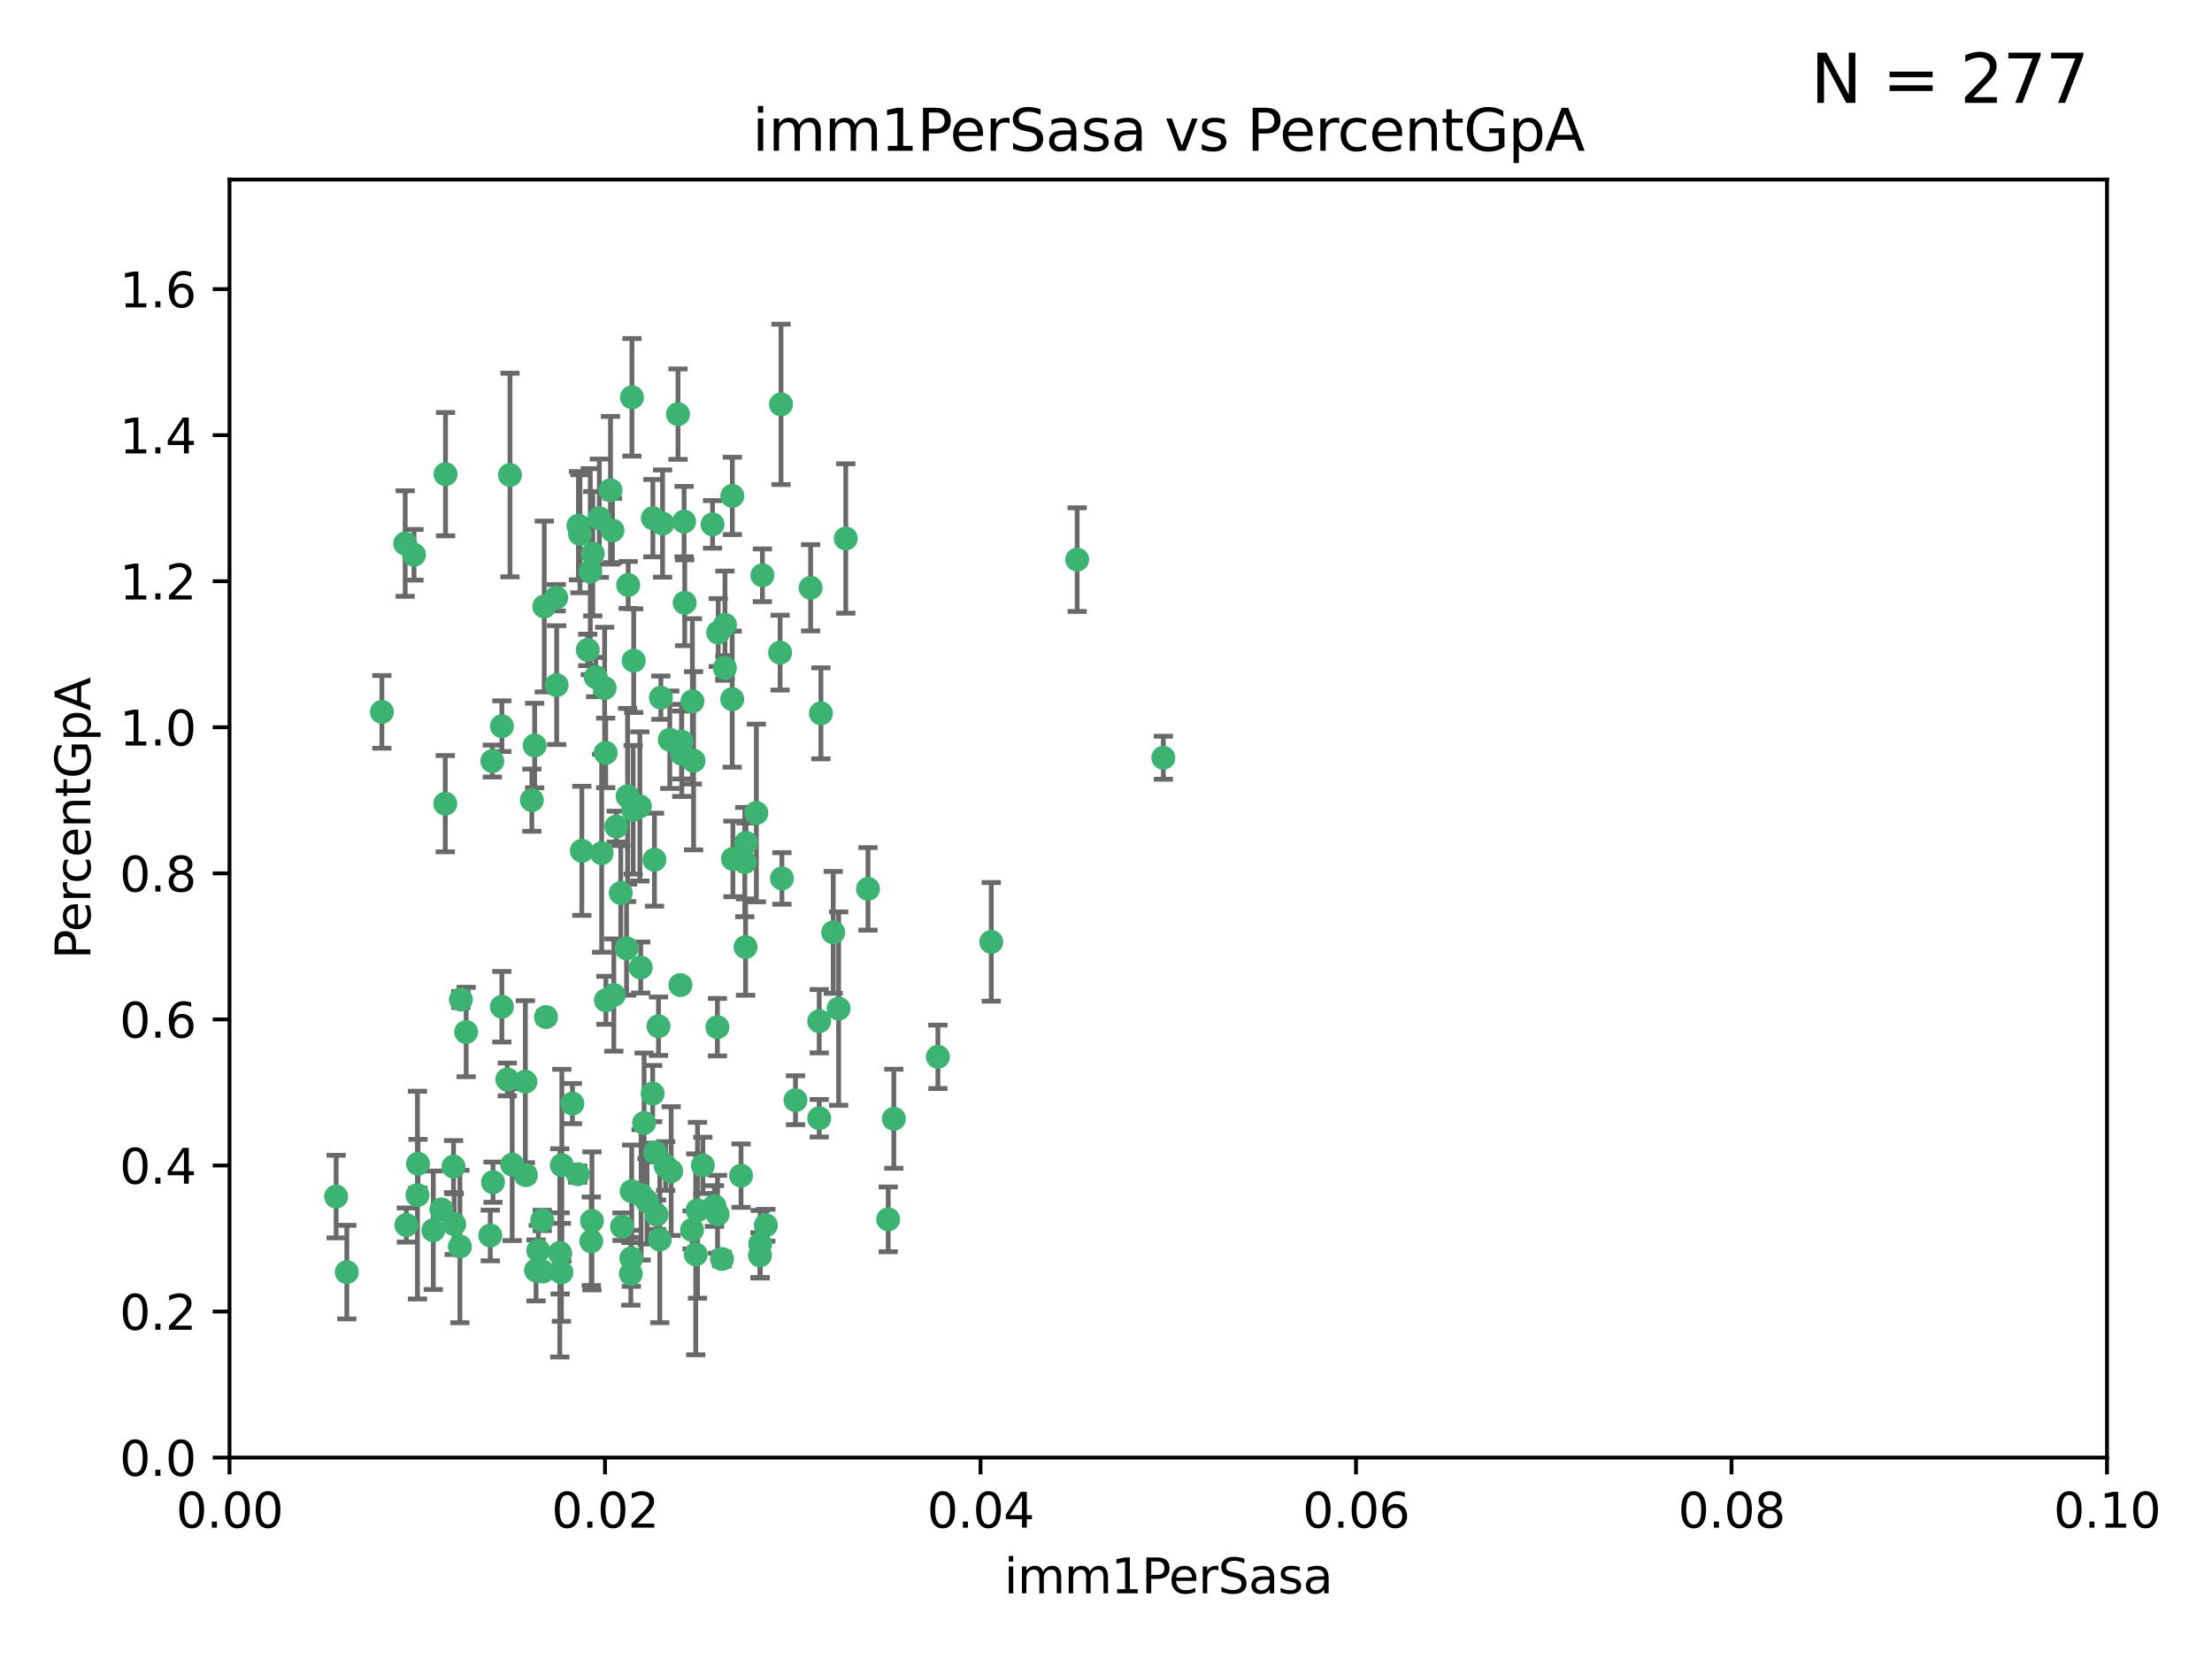 <?xml version="1.0" encoding="utf-8" standalone="no"?>
<!DOCTYPE svg PUBLIC "-//W3C//DTD SVG 1.1//EN"
  "http://www.w3.org/Graphics/SVG/1.1/DTD/svg11.dtd">
<svg xmlns:xlink="http://www.w3.org/1999/xlink" width="460.8pt" height="345.6pt" viewBox="0 0 460.8 345.6" xmlns="http://www.w3.org/2000/svg" version="1.1">
 <defs>
  <style type="text/css">*{stroke-linejoin: round; stroke-linecap: butt}</style>
 </defs>
 <g id="figure_1">
  <g id="patch_1">
   <path d="M 0 345.6 
L 460.8 345.6 
L 460.8 0 
L 0 0 
z
" style="fill: #ffffff"/>
  </g>
  <g id="axes_1">
   <g id="patch_2">
    <path d="M 47.81 303.64 
L 438.93 303.64 
L 438.93 37.411 
L 47.81 37.411 
z
" style="fill: #ffffff"/>
   </g>
   <g id="PathCollection_1">
    <defs>
     <path id="mc1ad9a18e3" d="M 0 1.118 
C 0.297 1.118 0.581 1 0.791 0.791 
C 1 0.581 1.118 0.297 1.118 0 
C 1.118 -0.297 1 -0.581 0.791 -0.791 
C 0.581 -1 0.297 -1.118 0 -1.118 
C -0.297 -1.118 -0.581 -1 -0.791 -0.791 
C -1 -0.581 -1.118 -0.297 -1.118 0 
C -1.118 0.297 -1 0.581 -0.791 0.791 
C -0.581 1 -0.297 1.118 0 1.118 
z
" style="stroke: #3cb371"/>
    </defs>
    <g clip-path="url(#pfe17086fb8)">
     <use xlink:href="#mc1ad9a18e3" x="86.246" y="115.568" style="fill: #3cb371; stroke: #3cb371"/>
     <use xlink:href="#mc1ad9a18e3" x="84.409" y="113.232" style="fill: #3cb371; stroke: #3cb371"/>
     <use xlink:href="#mc1ad9a18e3" x="136.002" y="107.943" style="fill: #3cb371; stroke: #3cb371"/>
     <use xlink:href="#mc1ad9a18e3" x="92.809" y="98.781" style="fill: #3cb371; stroke: #3cb371"/>
     <use xlink:href="#mc1ad9a18e3" x="149.618" y="131.77" style="fill: #3cb371; stroke: #3cb371"/>
     <use xlink:href="#mc1ad9a18e3" x="113.381" y="126.342" style="fill: #3cb371; stroke: #3cb371"/>
     <use xlink:href="#mc1ad9a18e3" x="122.967" y="119.082" style="fill: #3cb371; stroke: #3cb371"/>
     <use xlink:href="#mc1ad9a18e3" x="125.956" y="143.336" style="fill: #3cb371; stroke: #3cb371"/>
     <use xlink:href="#mc1ad9a18e3" x="104.553" y="151.274" style="fill: #3cb371; stroke: #3cb371"/>
     <use xlink:href="#mc1ad9a18e3" x="157.565" y="169.36" style="fill: #3cb371; stroke: #3cb371"/>
     <use xlink:href="#mc1ad9a18e3" x="120.499" y="109.513" style="fill: #3cb371; stroke: #3cb371"/>
     <use xlink:href="#mc1ad9a18e3" x="94.614" y="255.013" style="fill: #3cb371; stroke: #3cb371"/>
     <use xlink:href="#mc1ad9a18e3" x="124.099" y="141.043" style="fill: #3cb371; stroke: #3cb371"/>
     <use xlink:href="#mc1ad9a18e3" x="110.793" y="166.685" style="fill: #3cb371; stroke: #3cb371"/>
     <use xlink:href="#mc1ad9a18e3" x="125.338" y="177.737" style="fill: #3cb371; stroke: #3cb371"/>
     <use xlink:href="#mc1ad9a18e3" x="115.875" y="124.513" style="fill: #3cb371; stroke: #3cb371"/>
     <use xlink:href="#mc1ad9a18e3" x="122.442" y="135.386" style="fill: #3cb371; stroke: #3cb371"/>
     <use xlink:href="#mc1ad9a18e3" x="106.242" y="98.955" style="fill: #3cb371; stroke: #3cb371"/>
     <use xlink:href="#mc1ad9a18e3" x="132.012" y="137.629" style="fill: #3cb371; stroke: #3cb371"/>
     <use xlink:href="#mc1ad9a18e3" x="113.744" y="211.864" style="fill: #3cb371; stroke: #3cb371"/>
     <use xlink:href="#mc1ad9a18e3" x="171.014" y="148.602" style="fill: #3cb371; stroke: #3cb371"/>
     <use xlink:href="#mc1ad9a18e3" x="124.854" y="107.949" style="fill: #3cb371; stroke: #3cb371"/>
     <use xlink:href="#mc1ad9a18e3" x="92.757" y="167.417" style="fill: #3cb371; stroke: #3cb371"/>
     <use xlink:href="#mc1ad9a18e3" x="130.866" y="121.859" style="fill: #3cb371; stroke: #3cb371"/>
     <use xlink:href="#mc1ad9a18e3" x="141.24" y="86.272" style="fill: #3cb371; stroke: #3cb371"/>
     <use xlink:href="#mc1ad9a18e3" x="91.95" y="251.935" style="fill: #3cb371; stroke: #3cb371"/>
     <use xlink:href="#mc1ad9a18e3" x="133.296" y="167.984" style="fill: #3cb371; stroke: #3cb371"/>
     <use xlink:href="#mc1ad9a18e3" x="168.868" y="122.444" style="fill: #3cb371; stroke: #3cb371"/>
     <use xlink:href="#mc1ad9a18e3" x="123.484" y="115.347" style="fill: #3cb371; stroke: #3cb371"/>
     <use xlink:href="#mc1ad9a18e3" x="127.585" y="110.514" style="fill: #3cb371; stroke: #3cb371"/>
     <use xlink:href="#mc1ad9a18e3" x="127.176" y="102.13" style="fill: #3cb371; stroke: #3cb371"/>
     <use xlink:href="#mc1ad9a18e3" x="142.03" y="157.016" style="fill: #3cb371; stroke: #3cb371"/>
     <use xlink:href="#mc1ad9a18e3" x="148.437" y="109.239" style="fill: #3cb371; stroke: #3cb371"/>
     <use xlink:href="#mc1ad9a18e3" x="105.685" y="224.865" style="fill: #3cb371; stroke: #3cb371"/>
     <use xlink:href="#mc1ad9a18e3" x="144.485" y="158.478" style="fill: #3cb371; stroke: #3cb371"/>
     <use xlink:href="#mc1ad9a18e3" x="130.736" y="165.873" style="fill: #3cb371; stroke: #3cb371"/>
     <use xlink:href="#mc1ad9a18e3" x="96.012" y="208.215" style="fill: #3cb371; stroke: #3cb371"/>
     <use xlink:href="#mc1ad9a18e3" x="137.67" y="145.341" style="fill: #3cb371; stroke: #3cb371"/>
     <use xlink:href="#mc1ad9a18e3" x="149.45" y="213.979" style="fill: #3cb371; stroke: #3cb371"/>
     <use xlink:href="#mc1ad9a18e3" x="123.171" y="258.579" style="fill: #3cb371; stroke: #3cb371"/>
     <use xlink:href="#mc1ad9a18e3" x="127.872" y="207.286" style="fill: #3cb371; stroke: #3cb371"/>
     <use xlink:href="#mc1ad9a18e3" x="138.026" y="109.065" style="fill: #3cb371; stroke: #3cb371"/>
     <use xlink:href="#mc1ad9a18e3" x="142.635" y="125.569" style="fill: #3cb371; stroke: #3cb371"/>
     <use xlink:href="#mc1ad9a18e3" x="139.529" y="154.097" style="fill: #3cb371; stroke: #3cb371"/>
     <use xlink:href="#mc1ad9a18e3" x="152.681" y="178.926" style="fill: #3cb371; stroke: #3cb371"/>
     <use xlink:href="#mc1ad9a18e3" x="136.335" y="179.092" style="fill: #3cb371; stroke: #3cb371"/>
     <use xlink:href="#mc1ad9a18e3" x="120.813" y="111.192" style="fill: #3cb371; stroke: #3cb371"/>
     <use xlink:href="#mc1ad9a18e3" x="158.825" y="119.843" style="fill: #3cb371; stroke: #3cb371"/>
     <use xlink:href="#mc1ad9a18e3" x="115.962" y="142.72" style="fill: #3cb371; stroke: #3cb371"/>
     <use xlink:href="#mc1ad9a18e3" x="151.029" y="130.173" style="fill: #3cb371; stroke: #3cb371"/>
     <use xlink:href="#mc1ad9a18e3" x="102.566" y="158.542" style="fill: #3cb371; stroke: #3cb371"/>
     <use xlink:href="#mc1ad9a18e3" x="152.533" y="145.644" style="fill: #3cb371; stroke: #3cb371"/>
     <use xlink:href="#mc1ad9a18e3" x="130.521" y="197.559" style="fill: #3cb371; stroke: #3cb371"/>
     <use xlink:href="#mc1ad9a18e3" x="141.979" y="154.498" style="fill: #3cb371; stroke: #3cb371"/>
     <use xlink:href="#mc1ad9a18e3" x="133.558" y="248.904" style="fill: #3cb371; stroke: #3cb371"/>
     <use xlink:href="#mc1ad9a18e3" x="137.177" y="213.781" style="fill: #3cb371; stroke: #3cb371"/>
     <use xlink:href="#mc1ad9a18e3" x="131.646" y="82.766" style="fill: #3cb371; stroke: #3cb371"/>
     <use xlink:href="#mc1ad9a18e3" x="138.667" y="242.905" style="fill: #3cb371; stroke: #3cb371"/>
     <use xlink:href="#mc1ad9a18e3" x="155.312" y="197.293" style="fill: #3cb371; stroke: #3cb371"/>
     <use xlink:href="#mc1ad9a18e3" x="152.557" y="103.302" style="fill: #3cb371; stroke: #3cb371"/>
     <use xlink:href="#mc1ad9a18e3" x="144.236" y="146.106" style="fill: #3cb371; stroke: #3cb371"/>
     <use xlink:href="#mc1ad9a18e3" x="137.441" y="258.206" style="fill: #3cb371; stroke: #3cb371"/>
     <use xlink:href="#mc1ad9a18e3" x="102.137" y="257.366" style="fill: #3cb371; stroke: #3cb371"/>
     <use xlink:href="#mc1ad9a18e3" x="148.837" y="251.235" style="fill: #3cb371; stroke: #3cb371"/>
     <use xlink:href="#mc1ad9a18e3" x="224.392" y="116.576" style="fill: #3cb371; stroke: #3cb371"/>
     <use xlink:href="#mc1ad9a18e3" x="162.509" y="135.958" style="fill: #3cb371; stroke: #3cb371"/>
     <use xlink:href="#mc1ad9a18e3" x="170.659" y="212.733" style="fill: #3cb371; stroke: #3cb371"/>
     <use xlink:href="#mc1ad9a18e3" x="155.405" y="175.59" style="fill: #3cb371; stroke: #3cb371"/>
     <use xlink:href="#mc1ad9a18e3" x="131.898" y="168.689" style="fill: #3cb371; stroke: #3cb371"/>
     <use xlink:href="#mc1ad9a18e3" x="242.344" y="157.852" style="fill: #3cb371; stroke: #3cb371"/>
     <use xlink:href="#mc1ad9a18e3" x="185.028" y="254.008" style="fill: #3cb371; stroke: #3cb371"/>
     <use xlink:href="#mc1ad9a18e3" x="162.89" y="182.992" style="fill: #3cb371; stroke: #3cb371"/>
     <use xlink:href="#mc1ad9a18e3" x="79.555" y="148.297" style="fill: #3cb371; stroke: #3cb371"/>
     <use xlink:href="#mc1ad9a18e3" x="142.513" y="108.658" style="fill: #3cb371; stroke: #3cb371"/>
     <use xlink:href="#mc1ad9a18e3" x="128.385" y="172.188" style="fill: #3cb371; stroke: #3cb371"/>
     <use xlink:href="#mc1ad9a18e3" x="141.751" y="205.202" style="fill: #3cb371; stroke: #3cb371"/>
     <use xlink:href="#mc1ad9a18e3" x="123.315" y="254.338" style="fill: #3cb371; stroke: #3cb371"/>
     <use xlink:href="#mc1ad9a18e3" x="176.19" y="112.178" style="fill: #3cb371; stroke: #3cb371"/>
     <use xlink:href="#mc1ad9a18e3" x="131.415" y="265.362" style="fill: #3cb371; stroke: #3cb371"/>
     <use xlink:href="#mc1ad9a18e3" x="135.96" y="227.808" style="fill: #3cb371; stroke: #3cb371"/>
     <use xlink:href="#mc1ad9a18e3" x="129.315" y="186.034" style="fill: #3cb371; stroke: #3cb371"/>
     <use xlink:href="#mc1ad9a18e3" x="162.698" y="84.238" style="fill: #3cb371; stroke: #3cb371"/>
     <use xlink:href="#mc1ad9a18e3" x="136.488" y="240.095" style="fill: #3cb371; stroke: #3cb371"/>
     <use xlink:href="#mc1ad9a18e3" x="87.077" y="242.425" style="fill: #3cb371; stroke: #3cb371"/>
     <use xlink:href="#mc1ad9a18e3" x="131.588" y="248.151" style="fill: #3cb371; stroke: #3cb371"/>
     <use xlink:href="#mc1ad9a18e3" x="111.378" y="155.307" style="fill: #3cb371; stroke: #3cb371"/>
     <use xlink:href="#mc1ad9a18e3" x="180.817" y="185.169" style="fill: #3cb371; stroke: #3cb371"/>
     <use xlink:href="#mc1ad9a18e3" x="97.107" y="214.987" style="fill: #3cb371; stroke: #3cb371"/>
     <use xlink:href="#mc1ad9a18e3" x="133.47" y="201.55" style="fill: #3cb371; stroke: #3cb371"/>
     <use xlink:href="#mc1ad9a18e3" x="84.647" y="255.193" style="fill: #3cb371; stroke: #3cb371"/>
     <use xlink:href="#mc1ad9a18e3" x="106.695" y="242.615" style="fill: #3cb371; stroke: #3cb371"/>
     <use xlink:href="#mc1ad9a18e3" x="95.808" y="259.666" style="fill: #3cb371; stroke: #3cb371"/>
     <use xlink:href="#mc1ad9a18e3" x="109.445" y="225.333" style="fill: #3cb371; stroke: #3cb371"/>
     <use xlink:href="#mc1ad9a18e3" x="121.206" y="177.24" style="fill: #3cb371; stroke: #3cb371"/>
     <use xlink:href="#mc1ad9a18e3" x="111.667" y="264.65" style="fill: #3cb371; stroke: #3cb371"/>
     <use xlink:href="#mc1ad9a18e3" x="116.946" y="265.053" style="fill: #3cb371; stroke: #3cb371"/>
     <use xlink:href="#mc1ad9a18e3" x="72.251" y="265.008" style="fill: #3cb371; stroke: #3cb371"/>
     <use xlink:href="#mc1ad9a18e3" x="113.072" y="264.881" style="fill: #3cb371; stroke: #3cb371"/>
     <use xlink:href="#mc1ad9a18e3" x="126.179" y="156.841" style="fill: #3cb371; stroke: #3cb371"/>
     <use xlink:href="#mc1ad9a18e3" x="112.144" y="260.511" style="fill: #3cb371; stroke: #3cb371"/>
     <use xlink:href="#mc1ad9a18e3" x="126.221" y="208.382" style="fill: #3cb371; stroke: #3cb371"/>
     <use xlink:href="#mc1ad9a18e3" x="117.038" y="242.731" style="fill: #3cb371; stroke: #3cb371"/>
     <use xlink:href="#mc1ad9a18e3" x="170.657" y="232.953" style="fill: #3cb371; stroke: #3cb371"/>
     <use xlink:href="#mc1ad9a18e3" x="70.025" y="249.266" style="fill: #3cb371; stroke: #3cb371"/>
     <use xlink:href="#mc1ad9a18e3" x="174.702" y="210.111" style="fill: #3cb371; stroke: #3cb371"/>
     <use xlink:href="#mc1ad9a18e3" x="94.48" y="243.018" style="fill: #3cb371; stroke: #3cb371"/>
     <use xlink:href="#mc1ad9a18e3" x="206.499" y="196.207" style="fill: #3cb371; stroke: #3cb371"/>
     <use xlink:href="#mc1ad9a18e3" x="129.58" y="255.538" style="fill: #3cb371; stroke: #3cb371"/>
     <use xlink:href="#mc1ad9a18e3" x="144.937" y="261.303" style="fill: #3cb371; stroke: #3cb371"/>
     <use xlink:href="#mc1ad9a18e3" x="154.376" y="244.908" style="fill: #3cb371; stroke: #3cb371"/>
     <use xlink:href="#mc1ad9a18e3" x="120.355" y="244.603" style="fill: #3cb371; stroke: #3cb371"/>
     <use xlink:href="#mc1ad9a18e3" x="131.52" y="262.132" style="fill: #3cb371; stroke: #3cb371"/>
     <use xlink:href="#mc1ad9a18e3" x="43.08" y="261.239" style="fill: #3cb371; stroke: #3cb371"/>
     <use xlink:href="#mc1ad9a18e3" x="159.543" y="255.245" style="fill: #3cb371; stroke: #3cb371"/>
     <use xlink:href="#mc1ad9a18e3" x="155.151" y="179.582" style="fill: #3cb371; stroke: #3cb371"/>
     <use xlink:href="#mc1ad9a18e3" x="90.266" y="256.279" style="fill: #3cb371; stroke: #3cb371"/>
     <use xlink:href="#mc1ad9a18e3" x="119.244" y="229.901" style="fill: #3cb371; stroke: #3cb371"/>
     <use xlink:href="#mc1ad9a18e3" x="149.48" y="252.958" style="fill: #3cb371; stroke: #3cb371"/>
     <use xlink:href="#mc1ad9a18e3" x="86.965" y="248.965" style="fill: #3cb371; stroke: #3cb371"/>
     <use xlink:href="#mc1ad9a18e3" x="136.779" y="253.038" style="fill: #3cb371; stroke: #3cb371"/>
     <use xlink:href="#mc1ad9a18e3" x="186.202" y="233.055" style="fill: #3cb371; stroke: #3cb371"/>
     <use xlink:href="#mc1ad9a18e3" x="112.961" y="254.235" style="fill: #3cb371; stroke: #3cb371"/>
     <use xlink:href="#mc1ad9a18e3" x="145.307" y="252.124" style="fill: #3cb371; stroke: #3cb371"/>
     <use xlink:href="#mc1ad9a18e3" x="151.002" y="139.145" style="fill: #3cb371; stroke: #3cb371"/>
     <use xlink:href="#mc1ad9a18e3" x="109.546" y="244.8" style="fill: #3cb371; stroke: #3cb371"/>
     <use xlink:href="#mc1ad9a18e3" x="102.707" y="246.271" style="fill: #3cb371; stroke: #3cb371"/>
     <use xlink:href="#mc1ad9a18e3" x="144.167" y="256.212" style="fill: #3cb371; stroke: #3cb371"/>
     <use xlink:href="#mc1ad9a18e3" x="116.69" y="261.105" style="fill: #3cb371; stroke: #3cb371"/>
     <use xlink:href="#mc1ad9a18e3" x="165.716" y="229.195" style="fill: #3cb371; stroke: #3cb371"/>
     <use xlink:href="#mc1ad9a18e3" x="150.41" y="262.275" style="fill: #3cb371; stroke: #3cb371"/>
     <use xlink:href="#mc1ad9a18e3" x="116.622" y="260.998" style="fill: #3cb371; stroke: #3cb371"/>
     <use xlink:href="#mc1ad9a18e3" x="104.549" y="209.723" style="fill: #3cb371; stroke: #3cb371"/>
     <use xlink:href="#mc1ad9a18e3" x="146.417" y="242.769" style="fill: #3cb371; stroke: #3cb371"/>
     <use xlink:href="#mc1ad9a18e3" x="173.578" y="194.231" style="fill: #3cb371; stroke: #3cb371"/>
     <use xlink:href="#mc1ad9a18e3" x="158.318" y="261.516" style="fill: #3cb371; stroke: #3cb371"/>
     <use xlink:href="#mc1ad9a18e3" x="139.814" y="243.962" style="fill: #3cb371; stroke: #3cb371"/>
     <use xlink:href="#mc1ad9a18e3" x="134.79" y="250.263" style="fill: #3cb371; stroke: #3cb371"/>
     <use xlink:href="#mc1ad9a18e3" x="158.364" y="259.143" style="fill: #3cb371; stroke: #3cb371"/>
     <use xlink:href="#mc1ad9a18e3" x="195.381" y="220.154" style="fill: #3cb371; stroke: #3cb371"/>
     <use xlink:href="#mc1ad9a18e3" x="134.18" y="233.936" style="fill: #3cb371; stroke: #3cb371"/>
    </g>
   </g>
   <g id="matplotlib.axis_1">
    <g id="xtick_1">
     <g id="line2d_1">
      <defs>
       <path id="m1dc6759c2f" d="M 0 0 
L 0 3.5 
" style="stroke: #000000; stroke-width: 0.8"/>
      </defs>
      <g>
       <use xlink:href="#m1dc6759c2f" x="47.81" y="303.64" style="stroke: #000000; stroke-width: 0.8"/>
      </g>
     </g>
     <g id="text_1">
      <!-- 0.00 -->
      <g transform="translate(36.677 318.238)scale(0.1 -0.1)">
       <defs>
        <path id="DejaVuSans-30" d="M 2034 4250 
Q 1547 4250 1301 3770 
Q 1056 3291 1056 2328 
Q 1056 1369 1301 889 
Q 1547 409 2034 409 
Q 2525 409 2770 889 
Q 3016 1369 3016 2328 
Q 3016 3291 2770 3770 
Q 2525 4250 2034 4250 
z
M 2034 4750 
Q 2819 4750 3233 4129 
Q 3647 3509 3647 2328 
Q 3647 1150 3233 529 
Q 2819 -91 2034 -91 
Q 1250 -91 836 529 
Q 422 1150 422 2328 
Q 422 3509 836 4129 
Q 1250 4750 2034 4750 
z
" transform="scale(0.016)"/>
        <path id="DejaVuSans-2e" d="M 684 794 
L 1344 794 
L 1344 0 
L 684 0 
L 684 794 
z
" transform="scale(0.016)"/>
       </defs>
       <use xlink:href="#DejaVuSans-30"/>
       <use xlink:href="#DejaVuSans-2e" x="63.623"/>
       <use xlink:href="#DejaVuSans-30" x="95.41"/>
       <use xlink:href="#DejaVuSans-30" x="159.033"/>
      </g>
     </g>
    </g>
    <g id="xtick_2">
     <g id="line2d_2">
      <g>
       <use xlink:href="#m1dc6759c2f" x="126.034" y="303.64" style="stroke: #000000; stroke-width: 0.8"/>
      </g>
     </g>
     <g id="text_2">
      <!-- 0.02 -->
      <g transform="translate(114.901 318.238)scale(0.1 -0.1)">
       <defs>
        <path id="DejaVuSans-32" d="M 1228 531 
L 3431 531 
L 3431 0 
L 469 0 
L 469 531 
Q 828 903 1448 1529 
Q 2069 2156 2228 2338 
Q 2531 2678 2651 2914 
Q 2772 3150 2772 3378 
Q 2772 3750 2511 3984 
Q 2250 4219 1831 4219 
Q 1534 4219 1204 4116 
Q 875 4013 500 3803 
L 500 4441 
Q 881 4594 1212 4672 
Q 1544 4750 1819 4750 
Q 2544 4750 2975 4387 
Q 3406 4025 3406 3419 
Q 3406 3131 3298 2873 
Q 3191 2616 2906 2266 
Q 2828 2175 2409 1742 
Q 1991 1309 1228 531 
z
" transform="scale(0.016)"/>
       </defs>
       <use xlink:href="#DejaVuSans-30"/>
       <use xlink:href="#DejaVuSans-2e" x="63.623"/>
       <use xlink:href="#DejaVuSans-30" x="95.41"/>
       <use xlink:href="#DejaVuSans-32" x="159.033"/>
      </g>
     </g>
    </g>
    <g id="xtick_3">
     <g id="line2d_3">
      <g>
       <use xlink:href="#m1dc6759c2f" x="204.258" y="303.64" style="stroke: #000000; stroke-width: 0.8"/>
      </g>
     </g>
     <g id="text_3">
      <!-- 0.04 -->
      <g transform="translate(193.125 318.238)scale(0.1 -0.1)">
       <defs>
        <path id="DejaVuSans-34" d="M 2419 4116 
L 825 1625 
L 2419 1625 
L 2419 4116 
z
M 2253 4666 
L 3047 4666 
L 3047 1625 
L 3713 1625 
L 3713 1100 
L 3047 1100 
L 3047 0 
L 2419 0 
L 2419 1100 
L 313 1100 
L 313 1709 
L 2253 4666 
z
" transform="scale(0.016)"/>
       </defs>
       <use xlink:href="#DejaVuSans-30"/>
       <use xlink:href="#DejaVuSans-2e" x="63.623"/>
       <use xlink:href="#DejaVuSans-30" x="95.41"/>
       <use xlink:href="#DejaVuSans-34" x="159.033"/>
      </g>
     </g>
    </g>
    <g id="xtick_4">
     <g id="line2d_4">
      <g>
       <use xlink:href="#m1dc6759c2f" x="282.482" y="303.64" style="stroke: #000000; stroke-width: 0.8"/>
      </g>
     </g>
     <g id="text_4">
      <!-- 0.06 -->
      <g transform="translate(271.349 318.238)scale(0.1 -0.1)">
       <defs>
        <path id="DejaVuSans-36" d="M 2113 2584 
Q 1688 2584 1439 2293 
Q 1191 2003 1191 1497 
Q 1191 994 1439 701 
Q 1688 409 2113 409 
Q 2538 409 2786 701 
Q 3034 994 3034 1497 
Q 3034 2003 2786 2293 
Q 2538 2584 2113 2584 
z
M 3366 4563 
L 3366 3988 
Q 3128 4100 2886 4159 
Q 2644 4219 2406 4219 
Q 1781 4219 1451 3797 
Q 1122 3375 1075 2522 
Q 1259 2794 1537 2939 
Q 1816 3084 2150 3084 
Q 2853 3084 3261 2657 
Q 3669 2231 3669 1497 
Q 3669 778 3244 343 
Q 2819 -91 2113 -91 
Q 1303 -91 875 529 
Q 447 1150 447 2328 
Q 447 3434 972 4092 
Q 1497 4750 2381 4750 
Q 2619 4750 2861 4703 
Q 3103 4656 3366 4563 
z
" transform="scale(0.016)"/>
       </defs>
       <use xlink:href="#DejaVuSans-30"/>
       <use xlink:href="#DejaVuSans-2e" x="63.623"/>
       <use xlink:href="#DejaVuSans-30" x="95.41"/>
       <use xlink:href="#DejaVuSans-36" x="159.033"/>
      </g>
     </g>
    </g>
    <g id="xtick_5">
     <g id="line2d_5">
      <g>
       <use xlink:href="#m1dc6759c2f" x="360.706" y="303.64" style="stroke: #000000; stroke-width: 0.8"/>
      </g>
     </g>
     <g id="text_5">
      <!-- 0.08 -->
      <g transform="translate(349.573 318.238)scale(0.1 -0.1)">
       <defs>
        <path id="DejaVuSans-38" d="M 2034 2216 
Q 1584 2216 1326 1975 
Q 1069 1734 1069 1313 
Q 1069 891 1326 650 
Q 1584 409 2034 409 
Q 2484 409 2743 651 
Q 3003 894 3003 1313 
Q 3003 1734 2745 1975 
Q 2488 2216 2034 2216 
z
M 1403 2484 
Q 997 2584 770 2862 
Q 544 3141 544 3541 
Q 544 4100 942 4425 
Q 1341 4750 2034 4750 
Q 2731 4750 3128 4425 
Q 3525 4100 3525 3541 
Q 3525 3141 3298 2862 
Q 3072 2584 2669 2484 
Q 3125 2378 3379 2068 
Q 3634 1759 3634 1313 
Q 3634 634 3220 271 
Q 2806 -91 2034 -91 
Q 1263 -91 848 271 
Q 434 634 434 1313 
Q 434 1759 690 2068 
Q 947 2378 1403 2484 
z
M 1172 3481 
Q 1172 3119 1398 2916 
Q 1625 2713 2034 2713 
Q 2441 2713 2670 2916 
Q 2900 3119 2900 3481 
Q 2900 3844 2670 4047 
Q 2441 4250 2034 4250 
Q 1625 4250 1398 4047 
Q 1172 3844 1172 3481 
z
" transform="scale(0.016)"/>
       </defs>
       <use xlink:href="#DejaVuSans-30"/>
       <use xlink:href="#DejaVuSans-2e" x="63.623"/>
       <use xlink:href="#DejaVuSans-30" x="95.41"/>
       <use xlink:href="#DejaVuSans-38" x="159.033"/>
      </g>
     </g>
    </g>
    <g id="xtick_6">
     <g id="line2d_6">
      <g>
       <use xlink:href="#m1dc6759c2f" x="438.93" y="303.64" style="stroke: #000000; stroke-width: 0.8"/>
      </g>
     </g>
     <g id="text_6">
      <!-- 0.10 -->
      <g transform="translate(427.797 318.238)scale(0.1 -0.1)">
       <defs>
        <path id="DejaVuSans-31" d="M 794 531 
L 1825 531 
L 1825 4091 
L 703 3866 
L 703 4441 
L 1819 4666 
L 2450 4666 
L 2450 531 
L 3481 531 
L 3481 0 
L 794 0 
L 794 531 
z
" transform="scale(0.016)"/>
       </defs>
       <use xlink:href="#DejaVuSans-30"/>
       <use xlink:href="#DejaVuSans-2e" x="63.623"/>
       <use xlink:href="#DejaVuSans-31" x="95.41"/>
       <use xlink:href="#DejaVuSans-30" x="159.033"/>
      </g>
     </g>
    </g>
    <g id="text_7">
     <!-- imm1PerSasa -->
     <g transform="translate(209.186 331.917)scale(0.1 -0.1)">
      <defs>
       <path id="DejaVuSans-69" d="M 603 3500 
L 1178 3500 
L 1178 0 
L 603 0 
L 603 3500 
z
M 603 4863 
L 1178 4863 
L 1178 4134 
L 603 4134 
L 603 4863 
z
" transform="scale(0.016)"/>
       <path id="DejaVuSans-6d" d="M 3328 2828 
Q 3544 3216 3844 3400 
Q 4144 3584 4550 3584 
Q 5097 3584 5394 3201 
Q 5691 2819 5691 2113 
L 5691 0 
L 5113 0 
L 5113 2094 
Q 5113 2597 4934 2840 
Q 4756 3084 4391 3084 
Q 3944 3084 3684 2787 
Q 3425 2491 3425 1978 
L 3425 0 
L 2847 0 
L 2847 2094 
Q 2847 2600 2669 2842 
Q 2491 3084 2119 3084 
Q 1678 3084 1418 2786 
Q 1159 2488 1159 1978 
L 1159 0 
L 581 0 
L 581 3500 
L 1159 3500 
L 1159 2956 
Q 1356 3278 1631 3431 
Q 1906 3584 2284 3584 
Q 2666 3584 2933 3390 
Q 3200 3197 3328 2828 
z
" transform="scale(0.016)"/>
       <path id="DejaVuSans-50" d="M 1259 4147 
L 1259 2394 
L 2053 2394 
Q 2494 2394 2734 2622 
Q 2975 2850 2975 3272 
Q 2975 3691 2734 3919 
Q 2494 4147 2053 4147 
L 1259 4147 
z
M 628 4666 
L 2053 4666 
Q 2838 4666 3239 4311 
Q 3641 3956 3641 3272 
Q 3641 2581 3239 2228 
Q 2838 1875 2053 1875 
L 1259 1875 
L 1259 0 
L 628 0 
L 628 4666 
z
" transform="scale(0.016)"/>
       <path id="DejaVuSans-65" d="M 3597 1894 
L 3597 1613 
L 953 1613 
Q 991 1019 1311 708 
Q 1631 397 2203 397 
Q 2534 397 2845 478 
Q 3156 559 3463 722 
L 3463 178 
Q 3153 47 2828 -22 
Q 2503 -91 2169 -91 
Q 1331 -91 842 396 
Q 353 884 353 1716 
Q 353 2575 817 3079 
Q 1281 3584 2069 3584 
Q 2775 3584 3186 3129 
Q 3597 2675 3597 1894 
z
M 3022 2063 
Q 3016 2534 2758 2815 
Q 2500 3097 2075 3097 
Q 1594 3097 1305 2825 
Q 1016 2553 972 2059 
L 3022 2063 
z
" transform="scale(0.016)"/>
       <path id="DejaVuSans-72" d="M 2631 2963 
Q 2534 3019 2420 3045 
Q 2306 3072 2169 3072 
Q 1681 3072 1420 2755 
Q 1159 2438 1159 1844 
L 1159 0 
L 581 0 
L 581 3500 
L 1159 3500 
L 1159 2956 
Q 1341 3275 1631 3429 
Q 1922 3584 2338 3584 
Q 2397 3584 2469 3576 
Q 2541 3569 2628 3553 
L 2631 2963 
z
" transform="scale(0.016)"/>
       <path id="DejaVuSans-53" d="M 3425 4513 
L 3425 3897 
Q 3066 4069 2747 4153 
Q 2428 4238 2131 4238 
Q 1616 4238 1336 4038 
Q 1056 3838 1056 3469 
Q 1056 3159 1242 3001 
Q 1428 2844 1947 2747 
L 2328 2669 
Q 3034 2534 3370 2195 
Q 3706 1856 3706 1288 
Q 3706 609 3251 259 
Q 2797 -91 1919 -91 
Q 1588 -91 1214 -16 
Q 841 59 441 206 
L 441 856 
Q 825 641 1194 531 
Q 1563 422 1919 422 
Q 2459 422 2753 634 
Q 3047 847 3047 1241 
Q 3047 1584 2836 1778 
Q 2625 1972 2144 2069 
L 1759 2144 
Q 1053 2284 737 2584 
Q 422 2884 422 3419 
Q 422 4038 858 4394 
Q 1294 4750 2059 4750 
Q 2388 4750 2728 4690 
Q 3069 4631 3425 4513 
z
" transform="scale(0.016)"/>
       <path id="DejaVuSans-61" d="M 2194 1759 
Q 1497 1759 1228 1600 
Q 959 1441 959 1056 
Q 959 750 1161 570 
Q 1363 391 1709 391 
Q 2188 391 2477 730 
Q 2766 1069 2766 1631 
L 2766 1759 
L 2194 1759 
z
M 3341 1997 
L 3341 0 
L 2766 0 
L 2766 531 
Q 2569 213 2275 61 
Q 1981 -91 1556 -91 
Q 1019 -91 701 211 
Q 384 513 384 1019 
Q 384 1609 779 1909 
Q 1175 2209 1959 2209 
L 2766 2209 
L 2766 2266 
Q 2766 2663 2505 2880 
Q 2244 3097 1772 3097 
Q 1472 3097 1187 3025 
Q 903 2953 641 2809 
L 641 3341 
Q 956 3463 1253 3523 
Q 1550 3584 1831 3584 
Q 2591 3584 2966 3190 
Q 3341 2797 3341 1997 
z
" transform="scale(0.016)"/>
       <path id="DejaVuSans-73" d="M 2834 3397 
L 2834 2853 
Q 2591 2978 2328 3040 
Q 2066 3103 1784 3103 
Q 1356 3103 1142 2972 
Q 928 2841 928 2578 
Q 928 2378 1081 2264 
Q 1234 2150 1697 2047 
L 1894 2003 
Q 2506 1872 2764 1633 
Q 3022 1394 3022 966 
Q 3022 478 2636 193 
Q 2250 -91 1575 -91 
Q 1294 -91 989 -36 
Q 684 19 347 128 
L 347 722 
Q 666 556 975 473 
Q 1284 391 1588 391 
Q 1994 391 2212 530 
Q 2431 669 2431 922 
Q 2431 1156 2273 1281 
Q 2116 1406 1581 1522 
L 1381 1569 
Q 847 1681 609 1914 
Q 372 2147 372 2553 
Q 372 3047 722 3315 
Q 1072 3584 1716 3584 
Q 2034 3584 2315 3537 
Q 2597 3491 2834 3397 
z
" transform="scale(0.016)"/>
      </defs>
      <use xlink:href="#DejaVuSans-69"/>
      <use xlink:href="#DejaVuSans-6d" x="27.783"/>
      <use xlink:href="#DejaVuSans-6d" x="125.195"/>
      <use xlink:href="#DejaVuSans-31" x="222.607"/>
      <use xlink:href="#DejaVuSans-50" x="286.23"/>
      <use xlink:href="#DejaVuSans-65" x="342.908"/>
      <use xlink:href="#DejaVuSans-72" x="404.432"/>
      <use xlink:href="#DejaVuSans-53" x="445.545"/>
      <use xlink:href="#DejaVuSans-61" x="509.021"/>
      <use xlink:href="#DejaVuSans-73" x="570.301"/>
      <use xlink:href="#DejaVuSans-61" x="622.4"/>
     </g>
    </g>
   </g>
   <g id="matplotlib.axis_2">
    <g id="ytick_1">
     <g id="line2d_7">
      <defs>
       <path id="m7799ba6147" d="M 0 0 
L -3.5 0 
" style="stroke: #000000; stroke-width: 0.8"/>
      </defs>
      <g>
       <use xlink:href="#m7799ba6147" x="47.81" y="303.64" style="stroke: #000000; stroke-width: 0.8"/>
      </g>
     </g>
     <g id="text_8">
      <!-- 0.0 -->
      <g transform="translate(24.907 307.439)scale(0.1 -0.1)">
       <use xlink:href="#DejaVuSans-30"/>
       <use xlink:href="#DejaVuSans-2e" x="63.623"/>
       <use xlink:href="#DejaVuSans-30" x="95.41"/>
      </g>
     </g>
    </g>
    <g id="ytick_2">
     <g id="line2d_8">
      <g>
       <use xlink:href="#m7799ba6147" x="47.81" y="273.214" style="stroke: #000000; stroke-width: 0.8"/>
      </g>
     </g>
     <g id="text_9">
      <!-- 0.2 -->
      <g transform="translate(24.907 277.013)scale(0.1 -0.1)">
       <use xlink:href="#DejaVuSans-30"/>
       <use xlink:href="#DejaVuSans-2e" x="63.623"/>
       <use xlink:href="#DejaVuSans-32" x="95.41"/>
      </g>
     </g>
    </g>
    <g id="ytick_3">
     <g id="line2d_9">
      <g>
       <use xlink:href="#m7799ba6147" x="47.81" y="242.788" style="stroke: #000000; stroke-width: 0.8"/>
      </g>
     </g>
     <g id="text_10">
      <!-- 0.4 -->
      <g transform="translate(24.907 246.587)scale(0.1 -0.1)">
       <use xlink:href="#DejaVuSans-30"/>
       <use xlink:href="#DejaVuSans-2e" x="63.623"/>
       <use xlink:href="#DejaVuSans-34" x="95.41"/>
      </g>
     </g>
    </g>
    <g id="ytick_4">
     <g id="line2d_10">
      <g>
       <use xlink:href="#m7799ba6147" x="47.81" y="212.362" style="stroke: #000000; stroke-width: 0.8"/>
      </g>
     </g>
     <g id="text_11">
      <!-- 0.6 -->
      <g transform="translate(24.907 216.161)scale(0.1 -0.1)">
       <use xlink:href="#DejaVuSans-30"/>
       <use xlink:href="#DejaVuSans-2e" x="63.623"/>
       <use xlink:href="#DejaVuSans-36" x="95.41"/>
      </g>
     </g>
    </g>
    <g id="ytick_5">
     <g id="line2d_11">
      <g>
       <use xlink:href="#m7799ba6147" x="47.81" y="181.935" style="stroke: #000000; stroke-width: 0.8"/>
      </g>
     </g>
     <g id="text_12">
      <!-- 0.8 -->
      <g transform="translate(24.907 185.735)scale(0.1 -0.1)">
       <use xlink:href="#DejaVuSans-30"/>
       <use xlink:href="#DejaVuSans-2e" x="63.623"/>
       <use xlink:href="#DejaVuSans-38" x="95.41"/>
      </g>
     </g>
    </g>
    <g id="ytick_6">
     <g id="line2d_12">
      <g>
       <use xlink:href="#m7799ba6147" x="47.81" y="151.509" style="stroke: #000000; stroke-width: 0.8"/>
      </g>
     </g>
     <g id="text_13">
      <!-- 1.0 -->
      <g transform="translate(24.907 155.308)scale(0.1 -0.1)">
       <use xlink:href="#DejaVuSans-31"/>
       <use xlink:href="#DejaVuSans-2e" x="63.623"/>
       <use xlink:href="#DejaVuSans-30" x="95.41"/>
      </g>
     </g>
    </g>
    <g id="ytick_7">
     <g id="line2d_13">
      <g>
       <use xlink:href="#m7799ba6147" x="47.81" y="121.083" style="stroke: #000000; stroke-width: 0.8"/>
      </g>
     </g>
     <g id="text_14">
      <!-- 1.2 -->
      <g transform="translate(24.907 124.882)scale(0.1 -0.1)">
       <use xlink:href="#DejaVuSans-31"/>
       <use xlink:href="#DejaVuSans-2e" x="63.623"/>
       <use xlink:href="#DejaVuSans-32" x="95.41"/>
      </g>
     </g>
    </g>
    <g id="ytick_8">
     <g id="line2d_14">
      <g>
       <use xlink:href="#m7799ba6147" x="47.81" y="90.657" style="stroke: #000000; stroke-width: 0.8"/>
      </g>
     </g>
     <g id="text_15">
      <!-- 1.4 -->
      <g transform="translate(24.907 94.456)scale(0.1 -0.1)">
       <use xlink:href="#DejaVuSans-31"/>
       <use xlink:href="#DejaVuSans-2e" x="63.623"/>
       <use xlink:href="#DejaVuSans-34" x="95.41"/>
      </g>
     </g>
    </g>
    <g id="ytick_9">
     <g id="line2d_15">
      <g>
       <use xlink:href="#m7799ba6147" x="47.81" y="60.231" style="stroke: #000000; stroke-width: 0.8"/>
      </g>
     </g>
     <g id="text_16">
      <!-- 1.6 -->
      <g transform="translate(24.907 64.03)scale(0.1 -0.1)">
       <use xlink:href="#DejaVuSans-31"/>
       <use xlink:href="#DejaVuSans-2e" x="63.623"/>
       <use xlink:href="#DejaVuSans-36" x="95.41"/>
      </g>
     </g>
    </g>
    <g id="text_17">
     <!-- PercentGpA -->
     <g transform="translate(18.827 199.802)rotate(-90)scale(0.1 -0.1)">
      <defs>
       <path id="DejaVuSans-63" d="M 3122 3366 
L 3122 2828 
Q 2878 2963 2633 3030 
Q 2388 3097 2138 3097 
Q 1578 3097 1268 2742 
Q 959 2388 959 1747 
Q 959 1106 1268 751 
Q 1578 397 2138 397 
Q 2388 397 2633 464 
Q 2878 531 3122 666 
L 3122 134 
Q 2881 22 2623 -34 
Q 2366 -91 2075 -91 
Q 1284 -91 818 406 
Q 353 903 353 1747 
Q 353 2603 823 3093 
Q 1294 3584 2113 3584 
Q 2378 3584 2631 3529 
Q 2884 3475 3122 3366 
z
" transform="scale(0.016)"/>
       <path id="DejaVuSans-6e" d="M 3513 2113 
L 3513 0 
L 2938 0 
L 2938 2094 
Q 2938 2591 2744 2837 
Q 2550 3084 2163 3084 
Q 1697 3084 1428 2787 
Q 1159 2491 1159 1978 
L 1159 0 
L 581 0 
L 581 3500 
L 1159 3500 
L 1159 2956 
Q 1366 3272 1645 3428 
Q 1925 3584 2291 3584 
Q 2894 3584 3203 3211 
Q 3513 2838 3513 2113 
z
" transform="scale(0.016)"/>
       <path id="DejaVuSans-74" d="M 1172 4494 
L 1172 3500 
L 2356 3500 
L 2356 3053 
L 1172 3053 
L 1172 1153 
Q 1172 725 1289 603 
Q 1406 481 1766 481 
L 2356 481 
L 2356 0 
L 1766 0 
Q 1100 0 847 248 
Q 594 497 594 1153 
L 594 3053 
L 172 3053 
L 172 3500 
L 594 3500 
L 594 4494 
L 1172 4494 
z
" transform="scale(0.016)"/>
       <path id="DejaVuSans-47" d="M 3809 666 
L 3809 1919 
L 2778 1919 
L 2778 2438 
L 4434 2438 
L 4434 434 
Q 4069 175 3628 42 
Q 3188 -91 2688 -91 
Q 1594 -91 976 548 
Q 359 1188 359 2328 
Q 359 3472 976 4111 
Q 1594 4750 2688 4750 
Q 3144 4750 3555 4637 
Q 3966 4525 4313 4306 
L 4313 3634 
Q 3963 3931 3569 4081 
Q 3175 4231 2741 4231 
Q 1884 4231 1454 3753 
Q 1025 3275 1025 2328 
Q 1025 1384 1454 906 
Q 1884 428 2741 428 
Q 3075 428 3337 486 
Q 3600 544 3809 666 
z
" transform="scale(0.016)"/>
       <path id="DejaVuSans-70" d="M 1159 525 
L 1159 -1331 
L 581 -1331 
L 581 3500 
L 1159 3500 
L 1159 2969 
Q 1341 3281 1617 3432 
Q 1894 3584 2278 3584 
Q 2916 3584 3314 3078 
Q 3713 2572 3713 1747 
Q 3713 922 3314 415 
Q 2916 -91 2278 -91 
Q 1894 -91 1617 61 
Q 1341 213 1159 525 
z
M 3116 1747 
Q 3116 2381 2855 2742 
Q 2594 3103 2138 3103 
Q 1681 3103 1420 2742 
Q 1159 2381 1159 1747 
Q 1159 1113 1420 752 
Q 1681 391 2138 391 
Q 2594 391 2855 752 
Q 3116 1113 3116 1747 
z
" transform="scale(0.016)"/>
       <path id="DejaVuSans-41" d="M 2188 4044 
L 1331 1722 
L 3047 1722 
L 2188 4044 
z
M 1831 4666 
L 2547 4666 
L 4325 0 
L 3669 0 
L 3244 1197 
L 1141 1197 
L 716 0 
L 50 0 
L 1831 4666 
z
" transform="scale(0.016)"/>
      </defs>
      <use xlink:href="#DejaVuSans-50"/>
      <use xlink:href="#DejaVuSans-65" x="56.678"/>
      <use xlink:href="#DejaVuSans-72" x="118.201"/>
      <use xlink:href="#DejaVuSans-63" x="157.064"/>
      <use xlink:href="#DejaVuSans-65" x="212.045"/>
      <use xlink:href="#DejaVuSans-6e" x="273.568"/>
      <use xlink:href="#DejaVuSans-74" x="336.947"/>
      <use xlink:href="#DejaVuSans-47" x="376.156"/>
      <use xlink:href="#DejaVuSans-70" x="453.646"/>
      <use xlink:href="#DejaVuSans-41" x="517.123"/>
     </g>
    </g>
   </g>
   <g id="LineCollection_1">
    <path d="M 86.246 120.843 
L 86.246 110.292 
" clip-path="url(#pfe17086fb8)" style="fill: none; stroke: #696969"/>
    <path d="M 84.409 124.224 
L 84.409 102.241 
" clip-path="url(#pfe17086fb8)" style="fill: none; stroke: #696969"/>
    <path d="M 136.002 116.002 
L 136.002 99.884 
" clip-path="url(#pfe17086fb8)" style="fill: none; stroke: #696969"/>
    <path d="M 92.809 111.622 
L 92.809 85.94 
" clip-path="url(#pfe17086fb8)" style="fill: none; stroke: #696969"/>
    <path d="M 149.618 138.833 
L 149.618 124.706 
" clip-path="url(#pfe17086fb8)" style="fill: none; stroke: #696969"/>
    <path d="M 113.381 144.131 
L 113.381 108.553 
" clip-path="url(#pfe17086fb8)" style="fill: none; stroke: #696969"/>
    <path d="M 122.967 140.54 
L 122.967 97.624 
" clip-path="url(#pfe17086fb8)" style="fill: none; stroke: #696969"/>
    <path d="M 125.956 155.999 
L 125.956 130.673 
" clip-path="url(#pfe17086fb8)" style="fill: none; stroke: #696969"/>
    <path d="M 104.553 156.555 
L 104.553 145.993 
" clip-path="url(#pfe17086fb8)" style="fill: none; stroke: #696969"/>
    <path d="M 157.565 187.862 
L 157.565 150.857 
" clip-path="url(#pfe17086fb8)" style="fill: none; stroke: #696969"/>
    <path d="M 120.499 120.79 
L 120.499 98.237 
" clip-path="url(#pfe17086fb8)" style="fill: none; stroke: #696969"/>
    <path d="M 94.614 261.348 
L 94.614 248.678 
" clip-path="url(#pfe17086fb8)" style="fill: none; stroke: #696969"/>
    <path d="M 124.099 145.137 
L 124.099 136.95 
" clip-path="url(#pfe17086fb8)" style="fill: none; stroke: #696969"/>
    <path d="M 110.793 173.167 
L 110.793 160.202 
" clip-path="url(#pfe17086fb8)" style="fill: none; stroke: #696969"/>
    <path d="M 125.338 198.37 
L 125.338 157.105 
" clip-path="url(#pfe17086fb8)" style="fill: none; stroke: #696969"/>
    <path d="M 115.875 127.259 
L 115.875 121.767 
" clip-path="url(#pfe17086fb8)" style="fill: none; stroke: #696969"/>
    <path d="M 122.442 138.663 
L 122.442 132.109 
" clip-path="url(#pfe17086fb8)" style="fill: none; stroke: #696969"/>
    <path d="M 106.242 120.165 
L 106.242 77.745 
" clip-path="url(#pfe17086fb8)" style="fill: none; stroke: #696969"/>
    <path d="M 132.012 148.436 
L 132.012 126.823 
" clip-path="url(#pfe17086fb8)" style="fill: none; stroke: #696969"/>
    <path d="M 113.744 213.072 
L 113.744 210.656 
" clip-path="url(#pfe17086fb8)" style="fill: none; stroke: #696969"/>
    <path d="M 171.014 158.086 
L 171.014 139.118 
" clip-path="url(#pfe17086fb8)" style="fill: none; stroke: #696969"/>
    <path d="M 124.854 120.265 
L 124.854 95.634 
" clip-path="url(#pfe17086fb8)" style="fill: none; stroke: #696969"/>
    <path d="M 92.757 177.442 
L 92.757 157.392 
" clip-path="url(#pfe17086fb8)" style="fill: none; stroke: #696969"/>
    <path d="M 130.866 126.751 
L 130.866 116.967 
" clip-path="url(#pfe17086fb8)" style="fill: none; stroke: #696969"/>
    <path d="M 141.24 95.691 
L 141.24 76.852 
" clip-path="url(#pfe17086fb8)" style="fill: none; stroke: #696969"/>
    <path d="M 91.95 253.088 
L 91.95 250.781 
" clip-path="url(#pfe17086fb8)" style="fill: none; stroke: #696969"/>
    <path d="M 133.296 183.521 
L 133.296 152.447 
" clip-path="url(#pfe17086fb8)" style="fill: none; stroke: #696969"/>
    <path d="M 168.868 131.425 
L 168.868 113.463 
" clip-path="url(#pfe17086fb8)" style="fill: none; stroke: #696969"/>
    <path d="M 123.484 128.299 
L 123.484 102.395 
" clip-path="url(#pfe17086fb8)" style="fill: none; stroke: #696969"/>
    <path d="M 127.585 117.217 
L 127.585 103.811 
" clip-path="url(#pfe17086fb8)" style="fill: none; stroke: #696969"/>
    <path d="M 127.176 117.512 
L 127.176 86.748 
" clip-path="url(#pfe17086fb8)" style="fill: none; stroke: #696969"/>
    <path d="M 142.03 165.913 
L 142.03 148.118 
" clip-path="url(#pfe17086fb8)" style="fill: none; stroke: #696969"/>
    <path d="M 148.437 114.195 
L 148.437 104.283 
" clip-path="url(#pfe17086fb8)" style="fill: none; stroke: #696969"/>
    <path d="M 105.685 228.285 
L 105.685 221.445 
" clip-path="url(#pfe17086fb8)" style="fill: none; stroke: #696969"/>
    <path d="M 144.485 177.04 
L 144.485 139.917 
" clip-path="url(#pfe17086fb8)" style="fill: none; stroke: #696969"/>
    <path d="M 130.736 184.172 
L 130.736 147.574 
" clip-path="url(#pfe17086fb8)" style="fill: none; stroke: #696969"/>
    <path d="M 96.012 209.889 
L 96.012 206.542 
" clip-path="url(#pfe17086fb8)" style="fill: none; stroke: #696969"/>
    <path d="M 137.67 149.851 
L 137.67 140.831 
" clip-path="url(#pfe17086fb8)" style="fill: none; stroke: #696969"/>
    <path d="M 149.45 219.969 
L 149.45 207.99 
" clip-path="url(#pfe17086fb8)" style="fill: none; stroke: #696969"/>
    <path d="M 123.171 267.795 
L 123.171 249.362 
" clip-path="url(#pfe17086fb8)" style="fill: none; stroke: #696969"/>
    <path d="M 127.872 218.975 
L 127.872 195.596 
" clip-path="url(#pfe17086fb8)" style="fill: none; stroke: #696969"/>
    <path d="M 138.026 120.232 
L 138.026 97.898 
" clip-path="url(#pfe17086fb8)" style="fill: none; stroke: #696969"/>
    <path d="M 142.635 134.51 
L 142.635 116.629 
" clip-path="url(#pfe17086fb8)" style="fill: none; stroke: #696969"/>
    <path d="M 139.529 164.246 
L 139.529 143.949 
" clip-path="url(#pfe17086fb8)" style="fill: none; stroke: #696969"/>
    <path d="M 152.681 186.801 
L 152.681 171.051 
" clip-path="url(#pfe17086fb8)" style="fill: none; stroke: #696969"/>
    <path d="M 136.335 188.777 
L 136.335 169.406 
" clip-path="url(#pfe17086fb8)" style="fill: none; stroke: #696969"/>
    <path d="M 120.813 123.488 
L 120.813 98.897 
" clip-path="url(#pfe17086fb8)" style="fill: none; stroke: #696969"/>
    <path d="M 158.825 125.336 
L 158.825 114.351 
" clip-path="url(#pfe17086fb8)" style="fill: none; stroke: #696969"/>
    <path d="M 115.962 155.094 
L 115.962 130.347 
" clip-path="url(#pfe17086fb8)" style="fill: none; stroke: #696969"/>
    <path d="M 151.029 141.379 
L 151.029 118.966 
" clip-path="url(#pfe17086fb8)" style="fill: none; stroke: #696969"/>
    <path d="M 102.566 161.867 
L 102.566 155.217 
" clip-path="url(#pfe17086fb8)" style="fill: none; stroke: #696969"/>
    <path d="M 152.533 159.813 
L 152.533 131.474 
" clip-path="url(#pfe17086fb8)" style="fill: none; stroke: #696969"/>
    <path d="M 130.521 207.303 
L 130.521 187.815 
" clip-path="url(#pfe17086fb8)" style="fill: none; stroke: #696969"/>
    <path d="M 141.979 162.273 
L 141.979 146.722 
" clip-path="url(#pfe17086fb8)" style="fill: none; stroke: #696969"/>
    <path d="M 133.558 262.485 
L 133.558 235.322 
" clip-path="url(#pfe17086fb8)" style="fill: none; stroke: #696969"/>
    <path d="M 137.177 219.871 
L 137.177 207.692 
" clip-path="url(#pfe17086fb8)" style="fill: none; stroke: #696969"/>
    <path d="M 131.646 95.013 
L 131.646 70.519 
" clip-path="url(#pfe17086fb8)" style="fill: none; stroke: #696969"/>
    <path d="M 138.667 247.98 
L 138.667 237.829 
" clip-path="url(#pfe17086fb8)" style="fill: none; stroke: #696969"/>
    <path d="M 155.312 207.327 
L 155.312 187.259 
" clip-path="url(#pfe17086fb8)" style="fill: none; stroke: #696969"/>
    <path d="M 152.557 111.355 
L 152.557 95.25 
" clip-path="url(#pfe17086fb8)" style="fill: none; stroke: #696969"/>
    <path d="M 144.236 163.326 
L 144.236 128.886 
" clip-path="url(#pfe17086fb8)" style="fill: none; stroke: #696969"/>
    <path d="M 137.441 275.539 
L 137.441 240.873 
" clip-path="url(#pfe17086fb8)" style="fill: none; stroke: #696969"/>
    <path d="M 102.137 262.642 
L 102.137 252.09 
" clip-path="url(#pfe17086fb8)" style="fill: none; stroke: #696969"/>
    <path d="M 148.837 255.474 
L 148.837 246.995 
" clip-path="url(#pfe17086fb8)" style="fill: none; stroke: #696969"/>
    <path d="M 224.392 127.369 
L 224.392 105.784 
" clip-path="url(#pfe17086fb8)" style="fill: none; stroke: #696969"/>
    <path d="M 162.509 143.75 
L 162.509 128.166 
" clip-path="url(#pfe17086fb8)" style="fill: none; stroke: #696969"/>
    <path d="M 170.659 219.331 
L 170.659 206.134 
" clip-path="url(#pfe17086fb8)" style="fill: none; stroke: #696969"/>
    <path d="M 155.405 179.727 
L 155.405 171.452 
" clip-path="url(#pfe17086fb8)" style="fill: none; stroke: #696969"/>
    <path d="M 131.898 182.093 
L 131.898 155.286 
" clip-path="url(#pfe17086fb8)" style="fill: none; stroke: #696969"/>
    <path d="M 242.344 162.333 
L 242.344 153.37 
" clip-path="url(#pfe17086fb8)" style="fill: none; stroke: #696969"/>
    <path d="M 185.028 260.754 
L 185.028 247.262 
" clip-path="url(#pfe17086fb8)" style="fill: none; stroke: #696969"/>
    <path d="M 162.89 188.363 
L 162.89 177.621 
" clip-path="url(#pfe17086fb8)" style="fill: none; stroke: #696969"/>
    <path d="M 79.555 155.865 
L 79.555 140.729 
" clip-path="url(#pfe17086fb8)" style="fill: none; stroke: #696969"/>
    <path d="M 142.513 115.997 
L 142.513 101.32 
" clip-path="url(#pfe17086fb8)" style="fill: none; stroke: #696969"/>
    <path d="M 128.385 175.398 
L 128.385 168.977 
" clip-path="url(#pfe17086fb8)" style="fill: none; stroke: #696969"/>
    <path d="M 141.751 206.291 
L 141.751 204.114 
" clip-path="url(#pfe17086fb8)" style="fill: none; stroke: #696969"/>
    <path d="M 123.315 268.706 
L 123.315 239.97 
" clip-path="url(#pfe17086fb8)" style="fill: none; stroke: #696969"/>
    <path d="M 176.19 127.743 
L 176.19 96.614 
" clip-path="url(#pfe17086fb8)" style="fill: none; stroke: #696969"/>
    <path d="M 131.415 271.892 
L 131.415 258.833 
" clip-path="url(#pfe17086fb8)" style="fill: none; stroke: #696969"/>
    <path d="M 135.96 233.669 
L 135.96 221.948 
" clip-path="url(#pfe17086fb8)" style="fill: none; stroke: #696969"/>
    <path d="M 129.315 195.91 
L 129.315 176.158 
" clip-path="url(#pfe17086fb8)" style="fill: none; stroke: #696969"/>
    <path d="M 162.698 100.942 
L 162.698 67.533 
" clip-path="url(#pfe17086fb8)" style="fill: none; stroke: #696969"/>
    <path d="M 136.488 242.046 
L 136.488 238.144 
" clip-path="url(#pfe17086fb8)" style="fill: none; stroke: #696969"/>
    <path d="M 87.077 247.5 
L 87.077 237.349 
" clip-path="url(#pfe17086fb8)" style="fill: none; stroke: #696969"/>
    <path d="M 131.588 257.777 
L 131.588 238.526 
" clip-path="url(#pfe17086fb8)" style="fill: none; stroke: #696969"/>
    <path d="M 111.378 164.111 
L 111.378 146.503 
" clip-path="url(#pfe17086fb8)" style="fill: none; stroke: #696969"/>
    <path d="M 180.817 193.766 
L 180.817 176.573 
" clip-path="url(#pfe17086fb8)" style="fill: none; stroke: #696969"/>
    <path d="M 97.107 224.298 
L 97.107 205.675 
" clip-path="url(#pfe17086fb8)" style="fill: none; stroke: #696969"/>
    <path d="M 133.47 206.859 
L 133.47 196.24 
" clip-path="url(#pfe17086fb8)" style="fill: none; stroke: #696969"/>
    <path d="M 84.647 258.749 
L 84.647 251.637 
" clip-path="url(#pfe17086fb8)" style="fill: none; stroke: #696969"/>
    <path d="M 106.695 258.434 
L 106.695 226.795 
" clip-path="url(#pfe17086fb8)" style="fill: none; stroke: #696969"/>
    <path d="M 95.808 275.547 
L 95.808 243.785 
" clip-path="url(#pfe17086fb8)" style="fill: none; stroke: #696969"/>
    <path d="M 109.445 242.204 
L 109.445 208.462 
" clip-path="url(#pfe17086fb8)" style="fill: none; stroke: #696969"/>
    <path d="M 121.206 190.686 
L 121.206 163.794 
" clip-path="url(#pfe17086fb8)" style="fill: none; stroke: #696969"/>
    <path d="M 111.667 270.998 
L 111.667 258.301 
" clip-path="url(#pfe17086fb8)" style="fill: none; stroke: #696969"/>
    <path d="M 116.946 275.259 
L 116.946 254.847 
" clip-path="url(#pfe17086fb8)" style="fill: none; stroke: #696969"/>
    <path d="M 72.251 274.757 
L 72.251 255.26 
" clip-path="url(#pfe17086fb8)" style="fill: none; stroke: #696969"/>
    <path d="M 113.072 266.043 
L 113.072 263.72 
" clip-path="url(#pfe17086fb8)" style="fill: none; stroke: #696969"/>
    <path d="M 126.179 164.083 
L 126.179 149.6 
" clip-path="url(#pfe17086fb8)" style="fill: none; stroke: #696969"/>
    <path d="M 112.144 265.756 
L 112.144 255.266 
" clip-path="url(#pfe17086fb8)" style="fill: none; stroke: #696969"/>
    <path d="M 126.221 213.376 
L 126.221 203.389 
" clip-path="url(#pfe17086fb8)" style="fill: none; stroke: #696969"/>
    <path d="M 117.038 262.705 
L 117.038 222.756 
" clip-path="url(#pfe17086fb8)" style="fill: none; stroke: #696969"/>
    <path d="M 170.657 236.857 
L 170.657 229.05 
" clip-path="url(#pfe17086fb8)" style="fill: none; stroke: #696969"/>
    <path d="M 70.025 257.867 
L 70.025 240.665 
" clip-path="url(#pfe17086fb8)" style="fill: none; stroke: #696969"/>
    <path d="M 174.702 230.254 
L 174.702 189.968 
" clip-path="url(#pfe17086fb8)" style="fill: none; stroke: #696969"/>
    <path d="M 94.48 248.44 
L 94.48 237.595 
" clip-path="url(#pfe17086fb8)" style="fill: none; stroke: #696969"/>
    <path d="M 206.499 208.56 
L 206.499 183.854 
" clip-path="url(#pfe17086fb8)" style="fill: none; stroke: #696969"/>
    <path d="M 129.58 258.403 
L 129.58 252.673 
" clip-path="url(#pfe17086fb8)" style="fill: none; stroke: #696969"/>
    <path d="M 144.937 282.228 
L 144.937 240.379 
" clip-path="url(#pfe17086fb8)" style="fill: none; stroke: #696969"/>
    <path d="M 154.376 251.51 
L 154.376 238.307 
" clip-path="url(#pfe17086fb8)" style="fill: none; stroke: #696969"/>
    <path d="M 120.355 246.282 
L 120.355 242.923 
" clip-path="url(#pfe17086fb8)" style="fill: none; stroke: #696969"/>
    <path d="M 131.52 267.98 
L 131.52 256.283 
" clip-path="url(#pfe17086fb8)" style="fill: none; stroke: #696969"/>
    <path d="M 43.08 266.393 
L 43.08 256.084 
" clip-path="url(#pfe17086fb8)" style="fill: none; stroke: #696969"/>
    <path d="M 159.543 258.566 
L 159.543 251.924 
" clip-path="url(#pfe17086fb8)" style="fill: none; stroke: #696969"/>
    <path d="M 155.151 190.966 
L 155.151 168.198 
" clip-path="url(#pfe17086fb8)" style="fill: none; stroke: #696969"/>
    <path d="M 90.266 268.618 
L 90.266 243.941 
" clip-path="url(#pfe17086fb8)" style="fill: none; stroke: #696969"/>
    <path d="M 119.244 234.081 
L 119.244 225.72 
" clip-path="url(#pfe17086fb8)" style="fill: none; stroke: #696969"/>
    <path d="M 149.48 261.068 
L 149.48 244.848 
" clip-path="url(#pfe17086fb8)" style="fill: none; stroke: #696969"/>
    <path d="M 86.965 270.602 
L 86.965 227.328 
" clip-path="url(#pfe17086fb8)" style="fill: none; stroke: #696969"/>
    <path d="M 136.779 256.103 
L 136.779 249.973 
" clip-path="url(#pfe17086fb8)" style="fill: none; stroke: #696969"/>
    <path d="M 186.202 243.372 
L 186.202 222.737 
" clip-path="url(#pfe17086fb8)" style="fill: none; stroke: #696969"/>
    <path d="M 112.961 256.351 
L 112.961 252.119 
" clip-path="url(#pfe17086fb8)" style="fill: none; stroke: #696969"/>
    <path d="M 145.307 270.441 
L 145.307 233.807 
" clip-path="url(#pfe17086fb8)" style="fill: none; stroke: #696969"/>
    <path d="M 151.002 141.705 
L 151.002 136.585 
" clip-path="url(#pfe17086fb8)" style="fill: none; stroke: #696969"/>
    <path d="M 109.546 246.035 
L 109.546 243.565 
" clip-path="url(#pfe17086fb8)" style="fill: none; stroke: #696969"/>
    <path d="M 102.707 250.461 
L 102.707 242.082 
" clip-path="url(#pfe17086fb8)" style="fill: none; stroke: #696969"/>
    <path d="M 144.167 260.173 
L 144.167 252.252 
" clip-path="url(#pfe17086fb8)" style="fill: none; stroke: #696969"/>
    <path d="M 116.69 269.56 
L 116.69 252.649 
" clip-path="url(#pfe17086fb8)" style="fill: none; stroke: #696969"/>
    <path d="M 165.716 234.289 
L 165.716 224.102 
" clip-path="url(#pfe17086fb8)" style="fill: none; stroke: #696969"/>
    <path d="M 150.41 263.73 
L 150.41 260.82 
" clip-path="url(#pfe17086fb8)" style="fill: none; stroke: #696969"/>
    <path d="M 116.622 282.687 
L 116.622 239.308 
" clip-path="url(#pfe17086fb8)" style="fill: none; stroke: #696969"/>
    <path d="M 104.549 217.076 
L 104.549 202.37 
" clip-path="url(#pfe17086fb8)" style="fill: none; stroke: #696969"/>
    <path d="M 146.417 248.63 
L 146.417 236.908 
" clip-path="url(#pfe17086fb8)" style="fill: none; stroke: #696969"/>
    <path d="M 173.578 206.922 
L 173.578 181.54 
" clip-path="url(#pfe17086fb8)" style="fill: none; stroke: #696969"/>
    <path d="M 158.318 266.233 
L 158.318 256.798 
" clip-path="url(#pfe17086fb8)" style="fill: none; stroke: #696969"/>
    <path d="M 139.814 257.376 
L 139.814 230.547 
" clip-path="url(#pfe17086fb8)" style="fill: none; stroke: #696969"/>
    <path d="M 134.79 259.14 
L 134.79 241.386 
" clip-path="url(#pfe17086fb8)" style="fill: none; stroke: #696969"/>
    <path d="M 158.364 266.127 
L 158.364 252.16 
" clip-path="url(#pfe17086fb8)" style="fill: none; stroke: #696969"/>
    <path d="M 195.381 226.758 
L 195.381 213.55 
" clip-path="url(#pfe17086fb8)" style="fill: none; stroke: #696969"/>
    <path d="M 134.18 248.509 
L 134.18 219.362 
" clip-path="url(#pfe17086fb8)" style="fill: none; stroke: #696969"/>
   </g>
   <g id="line2d_16">
    <defs>
     <path id="m6c3f839782" d="M 2 0 
L -2 -0 
" style="stroke: #696969"/>
    </defs>
    <g clip-path="url(#pfe17086fb8)">
     <use xlink:href="#m6c3f839782" x="86.246" y="120.843" style="fill: #696969; stroke: #696969"/>
     <use xlink:href="#m6c3f839782" x="84.409" y="124.224" style="fill: #696969; stroke: #696969"/>
     <use xlink:href="#m6c3f839782" x="136.002" y="116.002" style="fill: #696969; stroke: #696969"/>
     <use xlink:href="#m6c3f839782" x="92.809" y="111.622" style="fill: #696969; stroke: #696969"/>
     <use xlink:href="#m6c3f839782" x="149.618" y="138.833" style="fill: #696969; stroke: #696969"/>
     <use xlink:href="#m6c3f839782" x="113.381" y="144.131" style="fill: #696969; stroke: #696969"/>
     <use xlink:href="#m6c3f839782" x="122.967" y="140.54" style="fill: #696969; stroke: #696969"/>
     <use xlink:href="#m6c3f839782" x="125.956" y="155.999" style="fill: #696969; stroke: #696969"/>
     <use xlink:href="#m6c3f839782" x="104.553" y="156.555" style="fill: #696969; stroke: #696969"/>
     <use xlink:href="#m6c3f839782" x="157.565" y="187.862" style="fill: #696969; stroke: #696969"/>
     <use xlink:href="#m6c3f839782" x="120.499" y="120.79" style="fill: #696969; stroke: #696969"/>
     <use xlink:href="#m6c3f839782" x="94.614" y="261.348" style="fill: #696969; stroke: #696969"/>
     <use xlink:href="#m6c3f839782" x="124.099" y="145.137" style="fill: #696969; stroke: #696969"/>
     <use xlink:href="#m6c3f839782" x="110.793" y="173.167" style="fill: #696969; stroke: #696969"/>
     <use xlink:href="#m6c3f839782" x="125.338" y="198.37" style="fill: #696969; stroke: #696969"/>
     <use xlink:href="#m6c3f839782" x="115.875" y="127.259" style="fill: #696969; stroke: #696969"/>
     <use xlink:href="#m6c3f839782" x="122.442" y="138.663" style="fill: #696969; stroke: #696969"/>
     <use xlink:href="#m6c3f839782" x="106.242" y="120.165" style="fill: #696969; stroke: #696969"/>
     <use xlink:href="#m6c3f839782" x="132.012" y="148.436" style="fill: #696969; stroke: #696969"/>
     <use xlink:href="#m6c3f839782" x="113.744" y="213.072" style="fill: #696969; stroke: #696969"/>
     <use xlink:href="#m6c3f839782" x="171.014" y="158.086" style="fill: #696969; stroke: #696969"/>
     <use xlink:href="#m6c3f839782" x="124.854" y="120.265" style="fill: #696969; stroke: #696969"/>
     <use xlink:href="#m6c3f839782" x="92.757" y="177.442" style="fill: #696969; stroke: #696969"/>
     <use xlink:href="#m6c3f839782" x="130.866" y="126.751" style="fill: #696969; stroke: #696969"/>
     <use xlink:href="#m6c3f839782" x="141.24" y="95.691" style="fill: #696969; stroke: #696969"/>
     <use xlink:href="#m6c3f839782" x="91.95" y="253.088" style="fill: #696969; stroke: #696969"/>
     <use xlink:href="#m6c3f839782" x="133.296" y="183.521" style="fill: #696969; stroke: #696969"/>
     <use xlink:href="#m6c3f839782" x="168.868" y="131.425" style="fill: #696969; stroke: #696969"/>
     <use xlink:href="#m6c3f839782" x="123.484" y="128.299" style="fill: #696969; stroke: #696969"/>
     <use xlink:href="#m6c3f839782" x="127.585" y="117.217" style="fill: #696969; stroke: #696969"/>
     <use xlink:href="#m6c3f839782" x="127.176" y="117.512" style="fill: #696969; stroke: #696969"/>
     <use xlink:href="#m6c3f839782" x="142.03" y="165.913" style="fill: #696969; stroke: #696969"/>
     <use xlink:href="#m6c3f839782" x="148.437" y="114.195" style="fill: #696969; stroke: #696969"/>
     <use xlink:href="#m6c3f839782" x="105.685" y="228.285" style="fill: #696969; stroke: #696969"/>
     <use xlink:href="#m6c3f839782" x="144.485" y="177.04" style="fill: #696969; stroke: #696969"/>
     <use xlink:href="#m6c3f839782" x="130.736" y="184.172" style="fill: #696969; stroke: #696969"/>
     <use xlink:href="#m6c3f839782" x="96.012" y="209.889" style="fill: #696969; stroke: #696969"/>
     <use xlink:href="#m6c3f839782" x="137.67" y="149.851" style="fill: #696969; stroke: #696969"/>
     <use xlink:href="#m6c3f839782" x="149.45" y="219.969" style="fill: #696969; stroke: #696969"/>
     <use xlink:href="#m6c3f839782" x="123.171" y="267.795" style="fill: #696969; stroke: #696969"/>
     <use xlink:href="#m6c3f839782" x="127.872" y="218.975" style="fill: #696969; stroke: #696969"/>
     <use xlink:href="#m6c3f839782" x="138.026" y="120.232" style="fill: #696969; stroke: #696969"/>
     <use xlink:href="#m6c3f839782" x="142.635" y="134.51" style="fill: #696969; stroke: #696969"/>
     <use xlink:href="#m6c3f839782" x="139.529" y="164.246" style="fill: #696969; stroke: #696969"/>
     <use xlink:href="#m6c3f839782" x="152.681" y="186.801" style="fill: #696969; stroke: #696969"/>
     <use xlink:href="#m6c3f839782" x="136.335" y="188.777" style="fill: #696969; stroke: #696969"/>
     <use xlink:href="#m6c3f839782" x="120.813" y="123.488" style="fill: #696969; stroke: #696969"/>
     <use xlink:href="#m6c3f839782" x="158.825" y="125.336" style="fill: #696969; stroke: #696969"/>
     <use xlink:href="#m6c3f839782" x="115.962" y="155.094" style="fill: #696969; stroke: #696969"/>
     <use xlink:href="#m6c3f839782" x="151.029" y="141.379" style="fill: #696969; stroke: #696969"/>
     <use xlink:href="#m6c3f839782" x="102.566" y="161.867" style="fill: #696969; stroke: #696969"/>
     <use xlink:href="#m6c3f839782" x="152.533" y="159.813" style="fill: #696969; stroke: #696969"/>
     <use xlink:href="#m6c3f839782" x="130.521" y="207.303" style="fill: #696969; stroke: #696969"/>
     <use xlink:href="#m6c3f839782" x="141.979" y="162.273" style="fill: #696969; stroke: #696969"/>
     <use xlink:href="#m6c3f839782" x="133.558" y="262.485" style="fill: #696969; stroke: #696969"/>
     <use xlink:href="#m6c3f839782" x="137.177" y="219.871" style="fill: #696969; stroke: #696969"/>
     <use xlink:href="#m6c3f839782" x="131.646" y="95.013" style="fill: #696969; stroke: #696969"/>
     <use xlink:href="#m6c3f839782" x="138.667" y="247.98" style="fill: #696969; stroke: #696969"/>
     <use xlink:href="#m6c3f839782" x="155.312" y="207.327" style="fill: #696969; stroke: #696969"/>
     <use xlink:href="#m6c3f839782" x="152.557" y="111.355" style="fill: #696969; stroke: #696969"/>
     <use xlink:href="#m6c3f839782" x="144.236" y="163.326" style="fill: #696969; stroke: #696969"/>
     <use xlink:href="#m6c3f839782" x="137.441" y="275.539" style="fill: #696969; stroke: #696969"/>
     <use xlink:href="#m6c3f839782" x="102.137" y="262.642" style="fill: #696969; stroke: #696969"/>
     <use xlink:href="#m6c3f839782" x="148.837" y="255.474" style="fill: #696969; stroke: #696969"/>
     <use xlink:href="#m6c3f839782" x="224.392" y="127.369" style="fill: #696969; stroke: #696969"/>
     <use xlink:href="#m6c3f839782" x="162.509" y="143.75" style="fill: #696969; stroke: #696969"/>
     <use xlink:href="#m6c3f839782" x="170.659" y="219.331" style="fill: #696969; stroke: #696969"/>
     <use xlink:href="#m6c3f839782" x="155.405" y="179.727" style="fill: #696969; stroke: #696969"/>
     <use xlink:href="#m6c3f839782" x="131.898" y="182.093" style="fill: #696969; stroke: #696969"/>
     <use xlink:href="#m6c3f839782" x="242.344" y="162.333" style="fill: #696969; stroke: #696969"/>
     <use xlink:href="#m6c3f839782" x="185.028" y="260.754" style="fill: #696969; stroke: #696969"/>
     <use xlink:href="#m6c3f839782" x="162.89" y="188.363" style="fill: #696969; stroke: #696969"/>
     <use xlink:href="#m6c3f839782" x="79.555" y="155.865" style="fill: #696969; stroke: #696969"/>
     <use xlink:href="#m6c3f839782" x="142.513" y="115.997" style="fill: #696969; stroke: #696969"/>
     <use xlink:href="#m6c3f839782" x="128.385" y="175.398" style="fill: #696969; stroke: #696969"/>
     <use xlink:href="#m6c3f839782" x="141.751" y="206.291" style="fill: #696969; stroke: #696969"/>
     <use xlink:href="#m6c3f839782" x="123.315" y="268.706" style="fill: #696969; stroke: #696969"/>
     <use xlink:href="#m6c3f839782" x="176.19" y="127.743" style="fill: #696969; stroke: #696969"/>
     <use xlink:href="#m6c3f839782" x="131.415" y="271.892" style="fill: #696969; stroke: #696969"/>
     <use xlink:href="#m6c3f839782" x="135.96" y="233.669" style="fill: #696969; stroke: #696969"/>
     <use xlink:href="#m6c3f839782" x="129.315" y="195.91" style="fill: #696969; stroke: #696969"/>
     <use xlink:href="#m6c3f839782" x="162.698" y="100.942" style="fill: #696969; stroke: #696969"/>
     <use xlink:href="#m6c3f839782" x="136.488" y="242.046" style="fill: #696969; stroke: #696969"/>
     <use xlink:href="#m6c3f839782" x="87.077" y="247.5" style="fill: #696969; stroke: #696969"/>
     <use xlink:href="#m6c3f839782" x="131.588" y="257.777" style="fill: #696969; stroke: #696969"/>
     <use xlink:href="#m6c3f839782" x="111.378" y="164.111" style="fill: #696969; stroke: #696969"/>
     <use xlink:href="#m6c3f839782" x="180.817" y="193.766" style="fill: #696969; stroke: #696969"/>
     <use xlink:href="#m6c3f839782" x="97.107" y="224.298" style="fill: #696969; stroke: #696969"/>
     <use xlink:href="#m6c3f839782" x="133.47" y="206.859" style="fill: #696969; stroke: #696969"/>
     <use xlink:href="#m6c3f839782" x="84.647" y="258.749" style="fill: #696969; stroke: #696969"/>
     <use xlink:href="#m6c3f839782" x="106.695" y="258.434" style="fill: #696969; stroke: #696969"/>
     <use xlink:href="#m6c3f839782" x="95.808" y="275.547" style="fill: #696969; stroke: #696969"/>
     <use xlink:href="#m6c3f839782" x="109.445" y="242.204" style="fill: #696969; stroke: #696969"/>
     <use xlink:href="#m6c3f839782" x="121.206" y="190.686" style="fill: #696969; stroke: #696969"/>
     <use xlink:href="#m6c3f839782" x="111.667" y="270.998" style="fill: #696969; stroke: #696969"/>
     <use xlink:href="#m6c3f839782" x="116.946" y="275.259" style="fill: #696969; stroke: #696969"/>
     <use xlink:href="#m6c3f839782" x="72.251" y="274.757" style="fill: #696969; stroke: #696969"/>
     <use xlink:href="#m6c3f839782" x="113.072" y="266.043" style="fill: #696969; stroke: #696969"/>
     <use xlink:href="#m6c3f839782" x="126.179" y="164.083" style="fill: #696969; stroke: #696969"/>
     <use xlink:href="#m6c3f839782" x="112.144" y="265.756" style="fill: #696969; stroke: #696969"/>
     <use xlink:href="#m6c3f839782" x="126.221" y="213.376" style="fill: #696969; stroke: #696969"/>
     <use xlink:href="#m6c3f839782" x="117.038" y="262.705" style="fill: #696969; stroke: #696969"/>
     <use xlink:href="#m6c3f839782" x="170.657" y="236.857" style="fill: #696969; stroke: #696969"/>
     <use xlink:href="#m6c3f839782" x="70.025" y="257.867" style="fill: #696969; stroke: #696969"/>
     <use xlink:href="#m6c3f839782" x="174.702" y="230.254" style="fill: #696969; stroke: #696969"/>
     <use xlink:href="#m6c3f839782" x="94.48" y="248.44" style="fill: #696969; stroke: #696969"/>
     <use xlink:href="#m6c3f839782" x="206.499" y="208.56" style="fill: #696969; stroke: #696969"/>
     <use xlink:href="#m6c3f839782" x="129.58" y="258.403" style="fill: #696969; stroke: #696969"/>
     <use xlink:href="#m6c3f839782" x="144.937" y="282.228" style="fill: #696969; stroke: #696969"/>
     <use xlink:href="#m6c3f839782" x="154.376" y="251.51" style="fill: #696969; stroke: #696969"/>
     <use xlink:href="#m6c3f839782" x="120.355" y="246.282" style="fill: #696969; stroke: #696969"/>
     <use xlink:href="#m6c3f839782" x="131.52" y="267.98" style="fill: #696969; stroke: #696969"/>
     <use xlink:href="#m6c3f839782" x="43.08" y="266.393" style="fill: #696969; stroke: #696969"/>
     <use xlink:href="#m6c3f839782" x="159.543" y="258.566" style="fill: #696969; stroke: #696969"/>
     <use xlink:href="#m6c3f839782" x="155.151" y="190.966" style="fill: #696969; stroke: #696969"/>
     <use xlink:href="#m6c3f839782" x="90.266" y="268.618" style="fill: #696969; stroke: #696969"/>
     <use xlink:href="#m6c3f839782" x="119.244" y="234.081" style="fill: #696969; stroke: #696969"/>
     <use xlink:href="#m6c3f839782" x="149.48" y="261.068" style="fill: #696969; stroke: #696969"/>
     <use xlink:href="#m6c3f839782" x="86.965" y="270.602" style="fill: #696969; stroke: #696969"/>
     <use xlink:href="#m6c3f839782" x="136.779" y="256.103" style="fill: #696969; stroke: #696969"/>
     <use xlink:href="#m6c3f839782" x="186.202" y="243.372" style="fill: #696969; stroke: #696969"/>
     <use xlink:href="#m6c3f839782" x="112.961" y="256.351" style="fill: #696969; stroke: #696969"/>
     <use xlink:href="#m6c3f839782" x="145.307" y="270.441" style="fill: #696969; stroke: #696969"/>
     <use xlink:href="#m6c3f839782" x="151.002" y="141.705" style="fill: #696969; stroke: #696969"/>
     <use xlink:href="#m6c3f839782" x="109.546" y="246.035" style="fill: #696969; stroke: #696969"/>
     <use xlink:href="#m6c3f839782" x="102.707" y="250.461" style="fill: #696969; stroke: #696969"/>
     <use xlink:href="#m6c3f839782" x="144.167" y="260.173" style="fill: #696969; stroke: #696969"/>
     <use xlink:href="#m6c3f839782" x="116.69" y="269.56" style="fill: #696969; stroke: #696969"/>
     <use xlink:href="#m6c3f839782" x="165.716" y="234.289" style="fill: #696969; stroke: #696969"/>
     <use xlink:href="#m6c3f839782" x="150.41" y="263.73" style="fill: #696969; stroke: #696969"/>
     <use xlink:href="#m6c3f839782" x="116.622" y="282.687" style="fill: #696969; stroke: #696969"/>
     <use xlink:href="#m6c3f839782" x="104.549" y="217.076" style="fill: #696969; stroke: #696969"/>
     <use xlink:href="#m6c3f839782" x="146.417" y="248.63" style="fill: #696969; stroke: #696969"/>
     <use xlink:href="#m6c3f839782" x="173.578" y="206.922" style="fill: #696969; stroke: #696969"/>
     <use xlink:href="#m6c3f839782" x="158.318" y="266.233" style="fill: #696969; stroke: #696969"/>
     <use xlink:href="#m6c3f839782" x="139.814" y="257.376" style="fill: #696969; stroke: #696969"/>
     <use xlink:href="#m6c3f839782" x="134.79" y="259.14" style="fill: #696969; stroke: #696969"/>
     <use xlink:href="#m6c3f839782" x="158.364" y="266.127" style="fill: #696969; stroke: #696969"/>
     <use xlink:href="#m6c3f839782" x="195.381" y="226.758" style="fill: #696969; stroke: #696969"/>
     <use xlink:href="#m6c3f839782" x="134.18" y="248.509" style="fill: #696969; stroke: #696969"/>
    </g>
   </g>
   <g id="line2d_17">
    <g clip-path="url(#pfe17086fb8)">
     <use xlink:href="#m6c3f839782" x="86.246" y="110.292" style="fill: #696969; stroke: #696969"/>
     <use xlink:href="#m6c3f839782" x="84.409" y="102.241" style="fill: #696969; stroke: #696969"/>
     <use xlink:href="#m6c3f839782" x="136.002" y="99.884" style="fill: #696969; stroke: #696969"/>
     <use xlink:href="#m6c3f839782" x="92.809" y="85.94" style="fill: #696969; stroke: #696969"/>
     <use xlink:href="#m6c3f839782" x="149.618" y="124.706" style="fill: #696969; stroke: #696969"/>
     <use xlink:href="#m6c3f839782" x="113.381" y="108.553" style="fill: #696969; stroke: #696969"/>
     <use xlink:href="#m6c3f839782" x="122.967" y="97.624" style="fill: #696969; stroke: #696969"/>
     <use xlink:href="#m6c3f839782" x="125.956" y="130.673" style="fill: #696969; stroke: #696969"/>
     <use xlink:href="#m6c3f839782" x="104.553" y="145.993" style="fill: #696969; stroke: #696969"/>
     <use xlink:href="#m6c3f839782" x="157.565" y="150.857" style="fill: #696969; stroke: #696969"/>
     <use xlink:href="#m6c3f839782" x="120.499" y="98.237" style="fill: #696969; stroke: #696969"/>
     <use xlink:href="#m6c3f839782" x="94.614" y="248.678" style="fill: #696969; stroke: #696969"/>
     <use xlink:href="#m6c3f839782" x="124.099" y="136.95" style="fill: #696969; stroke: #696969"/>
     <use xlink:href="#m6c3f839782" x="110.793" y="160.202" style="fill: #696969; stroke: #696969"/>
     <use xlink:href="#m6c3f839782" x="125.338" y="157.105" style="fill: #696969; stroke: #696969"/>
     <use xlink:href="#m6c3f839782" x="115.875" y="121.767" style="fill: #696969; stroke: #696969"/>
     <use xlink:href="#m6c3f839782" x="122.442" y="132.109" style="fill: #696969; stroke: #696969"/>
     <use xlink:href="#m6c3f839782" x="106.242" y="77.745" style="fill: #696969; stroke: #696969"/>
     <use xlink:href="#m6c3f839782" x="132.012" y="126.823" style="fill: #696969; stroke: #696969"/>
     <use xlink:href="#m6c3f839782" x="113.744" y="210.656" style="fill: #696969; stroke: #696969"/>
     <use xlink:href="#m6c3f839782" x="171.014" y="139.118" style="fill: #696969; stroke: #696969"/>
     <use xlink:href="#m6c3f839782" x="124.854" y="95.634" style="fill: #696969; stroke: #696969"/>
     <use xlink:href="#m6c3f839782" x="92.757" y="157.392" style="fill: #696969; stroke: #696969"/>
     <use xlink:href="#m6c3f839782" x="130.866" y="116.967" style="fill: #696969; stroke: #696969"/>
     <use xlink:href="#m6c3f839782" x="141.24" y="76.852" style="fill: #696969; stroke: #696969"/>
     <use xlink:href="#m6c3f839782" x="91.95" y="250.781" style="fill: #696969; stroke: #696969"/>
     <use xlink:href="#m6c3f839782" x="133.296" y="152.447" style="fill: #696969; stroke: #696969"/>
     <use xlink:href="#m6c3f839782" x="168.868" y="113.463" style="fill: #696969; stroke: #696969"/>
     <use xlink:href="#m6c3f839782" x="123.484" y="102.395" style="fill: #696969; stroke: #696969"/>
     <use xlink:href="#m6c3f839782" x="127.585" y="103.811" style="fill: #696969; stroke: #696969"/>
     <use xlink:href="#m6c3f839782" x="127.176" y="86.748" style="fill: #696969; stroke: #696969"/>
     <use xlink:href="#m6c3f839782" x="142.03" y="148.118" style="fill: #696969; stroke: #696969"/>
     <use xlink:href="#m6c3f839782" x="148.437" y="104.283" style="fill: #696969; stroke: #696969"/>
     <use xlink:href="#m6c3f839782" x="105.685" y="221.445" style="fill: #696969; stroke: #696969"/>
     <use xlink:href="#m6c3f839782" x="144.485" y="139.917" style="fill: #696969; stroke: #696969"/>
     <use xlink:href="#m6c3f839782" x="130.736" y="147.574" style="fill: #696969; stroke: #696969"/>
     <use xlink:href="#m6c3f839782" x="96.012" y="206.542" style="fill: #696969; stroke: #696969"/>
     <use xlink:href="#m6c3f839782" x="137.67" y="140.831" style="fill: #696969; stroke: #696969"/>
     <use xlink:href="#m6c3f839782" x="149.45" y="207.99" style="fill: #696969; stroke: #696969"/>
     <use xlink:href="#m6c3f839782" x="123.171" y="249.362" style="fill: #696969; stroke: #696969"/>
     <use xlink:href="#m6c3f839782" x="127.872" y="195.596" style="fill: #696969; stroke: #696969"/>
     <use xlink:href="#m6c3f839782" x="138.026" y="97.898" style="fill: #696969; stroke: #696969"/>
     <use xlink:href="#m6c3f839782" x="142.635" y="116.629" style="fill: #696969; stroke: #696969"/>
     <use xlink:href="#m6c3f839782" x="139.529" y="143.949" style="fill: #696969; stroke: #696969"/>
     <use xlink:href="#m6c3f839782" x="152.681" y="171.051" style="fill: #696969; stroke: #696969"/>
     <use xlink:href="#m6c3f839782" x="136.335" y="169.406" style="fill: #696969; stroke: #696969"/>
     <use xlink:href="#m6c3f839782" x="120.813" y="98.897" style="fill: #696969; stroke: #696969"/>
     <use xlink:href="#m6c3f839782" x="158.825" y="114.351" style="fill: #696969; stroke: #696969"/>
     <use xlink:href="#m6c3f839782" x="115.962" y="130.347" style="fill: #696969; stroke: #696969"/>
     <use xlink:href="#m6c3f839782" x="151.029" y="118.966" style="fill: #696969; stroke: #696969"/>
     <use xlink:href="#m6c3f839782" x="102.566" y="155.217" style="fill: #696969; stroke: #696969"/>
     <use xlink:href="#m6c3f839782" x="152.533" y="131.474" style="fill: #696969; stroke: #696969"/>
     <use xlink:href="#m6c3f839782" x="130.521" y="187.815" style="fill: #696969; stroke: #696969"/>
     <use xlink:href="#m6c3f839782" x="141.979" y="146.722" style="fill: #696969; stroke: #696969"/>
     <use xlink:href="#m6c3f839782" x="133.558" y="235.322" style="fill: #696969; stroke: #696969"/>
     <use xlink:href="#m6c3f839782" x="137.177" y="207.692" style="fill: #696969; stroke: #696969"/>
     <use xlink:href="#m6c3f839782" x="131.646" y="70.519" style="fill: #696969; stroke: #696969"/>
     <use xlink:href="#m6c3f839782" x="138.667" y="237.829" style="fill: #696969; stroke: #696969"/>
     <use xlink:href="#m6c3f839782" x="155.312" y="187.259" style="fill: #696969; stroke: #696969"/>
     <use xlink:href="#m6c3f839782" x="152.557" y="95.25" style="fill: #696969; stroke: #696969"/>
     <use xlink:href="#m6c3f839782" x="144.236" y="128.886" style="fill: #696969; stroke: #696969"/>
     <use xlink:href="#m6c3f839782" x="137.441" y="240.873" style="fill: #696969; stroke: #696969"/>
     <use xlink:href="#m6c3f839782" x="102.137" y="252.09" style="fill: #696969; stroke: #696969"/>
     <use xlink:href="#m6c3f839782" x="148.837" y="246.995" style="fill: #696969; stroke: #696969"/>
     <use xlink:href="#m6c3f839782" x="224.392" y="105.784" style="fill: #696969; stroke: #696969"/>
     <use xlink:href="#m6c3f839782" x="162.509" y="128.166" style="fill: #696969; stroke: #696969"/>
     <use xlink:href="#m6c3f839782" x="170.659" y="206.134" style="fill: #696969; stroke: #696969"/>
     <use xlink:href="#m6c3f839782" x="155.405" y="171.452" style="fill: #696969; stroke: #696969"/>
     <use xlink:href="#m6c3f839782" x="131.898" y="155.286" style="fill: #696969; stroke: #696969"/>
     <use xlink:href="#m6c3f839782" x="242.344" y="153.37" style="fill: #696969; stroke: #696969"/>
     <use xlink:href="#m6c3f839782" x="185.028" y="247.262" style="fill: #696969; stroke: #696969"/>
     <use xlink:href="#m6c3f839782" x="162.89" y="177.621" style="fill: #696969; stroke: #696969"/>
     <use xlink:href="#m6c3f839782" x="79.555" y="140.729" style="fill: #696969; stroke: #696969"/>
     <use xlink:href="#m6c3f839782" x="142.513" y="101.32" style="fill: #696969; stroke: #696969"/>
     <use xlink:href="#m6c3f839782" x="128.385" y="168.977" style="fill: #696969; stroke: #696969"/>
     <use xlink:href="#m6c3f839782" x="141.751" y="204.114" style="fill: #696969; stroke: #696969"/>
     <use xlink:href="#m6c3f839782" x="123.315" y="239.97" style="fill: #696969; stroke: #696969"/>
     <use xlink:href="#m6c3f839782" x="176.19" y="96.614" style="fill: #696969; stroke: #696969"/>
     <use xlink:href="#m6c3f839782" x="131.415" y="258.833" style="fill: #696969; stroke: #696969"/>
     <use xlink:href="#m6c3f839782" x="135.96" y="221.948" style="fill: #696969; stroke: #696969"/>
     <use xlink:href="#m6c3f839782" x="129.315" y="176.158" style="fill: #696969; stroke: #696969"/>
     <use xlink:href="#m6c3f839782" x="162.698" y="67.533" style="fill: #696969; stroke: #696969"/>
     <use xlink:href="#m6c3f839782" x="136.488" y="238.144" style="fill: #696969; stroke: #696969"/>
     <use xlink:href="#m6c3f839782" x="87.077" y="237.349" style="fill: #696969; stroke: #696969"/>
     <use xlink:href="#m6c3f839782" x="131.588" y="238.526" style="fill: #696969; stroke: #696969"/>
     <use xlink:href="#m6c3f839782" x="111.378" y="146.503" style="fill: #696969; stroke: #696969"/>
     <use xlink:href="#m6c3f839782" x="180.817" y="176.573" style="fill: #696969; stroke: #696969"/>
     <use xlink:href="#m6c3f839782" x="97.107" y="205.675" style="fill: #696969; stroke: #696969"/>
     <use xlink:href="#m6c3f839782" x="133.47" y="196.24" style="fill: #696969; stroke: #696969"/>
     <use xlink:href="#m6c3f839782" x="84.647" y="251.637" style="fill: #696969; stroke: #696969"/>
     <use xlink:href="#m6c3f839782" x="106.695" y="226.795" style="fill: #696969; stroke: #696969"/>
     <use xlink:href="#m6c3f839782" x="95.808" y="243.785" style="fill: #696969; stroke: #696969"/>
     <use xlink:href="#m6c3f839782" x="109.445" y="208.462" style="fill: #696969; stroke: #696969"/>
     <use xlink:href="#m6c3f839782" x="121.206" y="163.794" style="fill: #696969; stroke: #696969"/>
     <use xlink:href="#m6c3f839782" x="111.667" y="258.301" style="fill: #696969; stroke: #696969"/>
     <use xlink:href="#m6c3f839782" x="116.946" y="254.847" style="fill: #696969; stroke: #696969"/>
     <use xlink:href="#m6c3f839782" x="72.251" y="255.26" style="fill: #696969; stroke: #696969"/>
     <use xlink:href="#m6c3f839782" x="113.072" y="263.72" style="fill: #696969; stroke: #696969"/>
     <use xlink:href="#m6c3f839782" x="126.179" y="149.6" style="fill: #696969; stroke: #696969"/>
     <use xlink:href="#m6c3f839782" x="112.144" y="255.266" style="fill: #696969; stroke: #696969"/>
     <use xlink:href="#m6c3f839782" x="126.221" y="203.389" style="fill: #696969; stroke: #696969"/>
     <use xlink:href="#m6c3f839782" x="117.038" y="222.756" style="fill: #696969; stroke: #696969"/>
     <use xlink:href="#m6c3f839782" x="170.657" y="229.05" style="fill: #696969; stroke: #696969"/>
     <use xlink:href="#m6c3f839782" x="70.025" y="240.665" style="fill: #696969; stroke: #696969"/>
     <use xlink:href="#m6c3f839782" x="174.702" y="189.968" style="fill: #696969; stroke: #696969"/>
     <use xlink:href="#m6c3f839782" x="94.48" y="237.595" style="fill: #696969; stroke: #696969"/>
     <use xlink:href="#m6c3f839782" x="206.499" y="183.854" style="fill: #696969; stroke: #696969"/>
     <use xlink:href="#m6c3f839782" x="129.58" y="252.673" style="fill: #696969; stroke: #696969"/>
     <use xlink:href="#m6c3f839782" x="144.937" y="240.379" style="fill: #696969; stroke: #696969"/>
     <use xlink:href="#m6c3f839782" x="154.376" y="238.307" style="fill: #696969; stroke: #696969"/>
     <use xlink:href="#m6c3f839782" x="120.355" y="242.923" style="fill: #696969; stroke: #696969"/>
     <use xlink:href="#m6c3f839782" x="131.52" y="256.283" style="fill: #696969; stroke: #696969"/>
     <use xlink:href="#m6c3f839782" x="43.08" y="256.084" style="fill: #696969; stroke: #696969"/>
     <use xlink:href="#m6c3f839782" x="159.543" y="251.924" style="fill: #696969; stroke: #696969"/>
     <use xlink:href="#m6c3f839782" x="155.151" y="168.198" style="fill: #696969; stroke: #696969"/>
     <use xlink:href="#m6c3f839782" x="90.266" y="243.941" style="fill: #696969; stroke: #696969"/>
     <use xlink:href="#m6c3f839782" x="119.244" y="225.72" style="fill: #696969; stroke: #696969"/>
     <use xlink:href="#m6c3f839782" x="149.48" y="244.848" style="fill: #696969; stroke: #696969"/>
     <use xlink:href="#m6c3f839782" x="86.965" y="227.328" style="fill: #696969; stroke: #696969"/>
     <use xlink:href="#m6c3f839782" x="136.779" y="249.973" style="fill: #696969; stroke: #696969"/>
     <use xlink:href="#m6c3f839782" x="186.202" y="222.737" style="fill: #696969; stroke: #696969"/>
     <use xlink:href="#m6c3f839782" x="112.961" y="252.119" style="fill: #696969; stroke: #696969"/>
     <use xlink:href="#m6c3f839782" x="145.307" y="233.807" style="fill: #696969; stroke: #696969"/>
     <use xlink:href="#m6c3f839782" x="151.002" y="136.585" style="fill: #696969; stroke: #696969"/>
     <use xlink:href="#m6c3f839782" x="109.546" y="243.565" style="fill: #696969; stroke: #696969"/>
     <use xlink:href="#m6c3f839782" x="102.707" y="242.082" style="fill: #696969; stroke: #696969"/>
     <use xlink:href="#m6c3f839782" x="144.167" y="252.252" style="fill: #696969; stroke: #696969"/>
     <use xlink:href="#m6c3f839782" x="116.69" y="252.649" style="fill: #696969; stroke: #696969"/>
     <use xlink:href="#m6c3f839782" x="165.716" y="224.102" style="fill: #696969; stroke: #696969"/>
     <use xlink:href="#m6c3f839782" x="150.41" y="260.82" style="fill: #696969; stroke: #696969"/>
     <use xlink:href="#m6c3f839782" x="116.622" y="239.308" style="fill: #696969; stroke: #696969"/>
     <use xlink:href="#m6c3f839782" x="104.549" y="202.37" style="fill: #696969; stroke: #696969"/>
     <use xlink:href="#m6c3f839782" x="146.417" y="236.908" style="fill: #696969; stroke: #696969"/>
     <use xlink:href="#m6c3f839782" x="173.578" y="181.54" style="fill: #696969; stroke: #696969"/>
     <use xlink:href="#m6c3f839782" x="158.318" y="256.798" style="fill: #696969; stroke: #696969"/>
     <use xlink:href="#m6c3f839782" x="139.814" y="230.547" style="fill: #696969; stroke: #696969"/>
     <use xlink:href="#m6c3f839782" x="134.79" y="241.386" style="fill: #696969; stroke: #696969"/>
     <use xlink:href="#m6c3f839782" x="158.364" y="252.16" style="fill: #696969; stroke: #696969"/>
     <use xlink:href="#m6c3f839782" x="195.381" y="213.55" style="fill: #696969; stroke: #696969"/>
     <use xlink:href="#m6c3f839782" x="134.18" y="219.362" style="fill: #696969; stroke: #696969"/>
    </g>
   </g>
   <g id="line2d_18">
    <defs>
     <path id="mf9a8b67cc7" d="M 0 2 
C 0.53 2 1.039 1.789 1.414 1.414 
C 1.789 1.039 2 0.53 2 0 
C 2 -0.53 1.789 -1.039 1.414 -1.414 
C 1.039 -1.789 0.53 -2 0 -2 
C -0.53 -2 -1.039 -1.789 -1.414 -1.414 
C -1.789 -1.039 -2 -0.53 -2 0 
C -2 0.53 -1.789 1.039 -1.414 1.414 
C -1.039 1.789 -0.53 2 0 2 
z
" style="stroke: #3cb371"/>
    </defs>
    <g clip-path="url(#pfe17086fb8)">
     <use xlink:href="#mf9a8b67cc7" x="86.246" y="115.568" style="fill: #3cb371; stroke: #3cb371"/>
     <use xlink:href="#mf9a8b67cc7" x="84.409" y="113.232" style="fill: #3cb371; stroke: #3cb371"/>
     <use xlink:href="#mf9a8b67cc7" x="136.002" y="107.943" style="fill: #3cb371; stroke: #3cb371"/>
     <use xlink:href="#mf9a8b67cc7" x="92.809" y="98.781" style="fill: #3cb371; stroke: #3cb371"/>
     <use xlink:href="#mf9a8b67cc7" x="149.618" y="131.77" style="fill: #3cb371; stroke: #3cb371"/>
     <use xlink:href="#mf9a8b67cc7" x="113.381" y="126.342" style="fill: #3cb371; stroke: #3cb371"/>
     <use xlink:href="#mf9a8b67cc7" x="122.967" y="119.082" style="fill: #3cb371; stroke: #3cb371"/>
     <use xlink:href="#mf9a8b67cc7" x="125.956" y="143.336" style="fill: #3cb371; stroke: #3cb371"/>
     <use xlink:href="#mf9a8b67cc7" x="104.553" y="151.274" style="fill: #3cb371; stroke: #3cb371"/>
     <use xlink:href="#mf9a8b67cc7" x="157.565" y="169.36" style="fill: #3cb371; stroke: #3cb371"/>
     <use xlink:href="#mf9a8b67cc7" x="120.499" y="109.513" style="fill: #3cb371; stroke: #3cb371"/>
     <use xlink:href="#mf9a8b67cc7" x="94.614" y="255.013" style="fill: #3cb371; stroke: #3cb371"/>
     <use xlink:href="#mf9a8b67cc7" x="124.099" y="141.043" style="fill: #3cb371; stroke: #3cb371"/>
     <use xlink:href="#mf9a8b67cc7" x="110.793" y="166.685" style="fill: #3cb371; stroke: #3cb371"/>
     <use xlink:href="#mf9a8b67cc7" x="125.338" y="177.737" style="fill: #3cb371; stroke: #3cb371"/>
     <use xlink:href="#mf9a8b67cc7" x="115.875" y="124.513" style="fill: #3cb371; stroke: #3cb371"/>
     <use xlink:href="#mf9a8b67cc7" x="122.442" y="135.386" style="fill: #3cb371; stroke: #3cb371"/>
     <use xlink:href="#mf9a8b67cc7" x="106.242" y="98.955" style="fill: #3cb371; stroke: #3cb371"/>
     <use xlink:href="#mf9a8b67cc7" x="132.012" y="137.629" style="fill: #3cb371; stroke: #3cb371"/>
     <use xlink:href="#mf9a8b67cc7" x="113.744" y="211.864" style="fill: #3cb371; stroke: #3cb371"/>
     <use xlink:href="#mf9a8b67cc7" x="171.014" y="148.602" style="fill: #3cb371; stroke: #3cb371"/>
     <use xlink:href="#mf9a8b67cc7" x="124.854" y="107.949" style="fill: #3cb371; stroke: #3cb371"/>
     <use xlink:href="#mf9a8b67cc7" x="92.757" y="167.417" style="fill: #3cb371; stroke: #3cb371"/>
     <use xlink:href="#mf9a8b67cc7" x="130.866" y="121.859" style="fill: #3cb371; stroke: #3cb371"/>
     <use xlink:href="#mf9a8b67cc7" x="141.24" y="86.272" style="fill: #3cb371; stroke: #3cb371"/>
     <use xlink:href="#mf9a8b67cc7" x="91.95" y="251.935" style="fill: #3cb371; stroke: #3cb371"/>
     <use xlink:href="#mf9a8b67cc7" x="133.296" y="167.984" style="fill: #3cb371; stroke: #3cb371"/>
     <use xlink:href="#mf9a8b67cc7" x="168.868" y="122.444" style="fill: #3cb371; stroke: #3cb371"/>
     <use xlink:href="#mf9a8b67cc7" x="123.484" y="115.347" style="fill: #3cb371; stroke: #3cb371"/>
     <use xlink:href="#mf9a8b67cc7" x="127.585" y="110.514" style="fill: #3cb371; stroke: #3cb371"/>
     <use xlink:href="#mf9a8b67cc7" x="127.176" y="102.13" style="fill: #3cb371; stroke: #3cb371"/>
     <use xlink:href="#mf9a8b67cc7" x="142.03" y="157.016" style="fill: #3cb371; stroke: #3cb371"/>
     <use xlink:href="#mf9a8b67cc7" x="148.437" y="109.239" style="fill: #3cb371; stroke: #3cb371"/>
     <use xlink:href="#mf9a8b67cc7" x="105.685" y="224.865" style="fill: #3cb371; stroke: #3cb371"/>
     <use xlink:href="#mf9a8b67cc7" x="144.485" y="158.478" style="fill: #3cb371; stroke: #3cb371"/>
     <use xlink:href="#mf9a8b67cc7" x="130.736" y="165.873" style="fill: #3cb371; stroke: #3cb371"/>
     <use xlink:href="#mf9a8b67cc7" x="96.012" y="208.215" style="fill: #3cb371; stroke: #3cb371"/>
     <use xlink:href="#mf9a8b67cc7" x="137.67" y="145.341" style="fill: #3cb371; stroke: #3cb371"/>
     <use xlink:href="#mf9a8b67cc7" x="149.45" y="213.979" style="fill: #3cb371; stroke: #3cb371"/>
     <use xlink:href="#mf9a8b67cc7" x="123.171" y="258.579" style="fill: #3cb371; stroke: #3cb371"/>
     <use xlink:href="#mf9a8b67cc7" x="127.872" y="207.286" style="fill: #3cb371; stroke: #3cb371"/>
     <use xlink:href="#mf9a8b67cc7" x="138.026" y="109.065" style="fill: #3cb371; stroke: #3cb371"/>
     <use xlink:href="#mf9a8b67cc7" x="142.635" y="125.569" style="fill: #3cb371; stroke: #3cb371"/>
     <use xlink:href="#mf9a8b67cc7" x="139.529" y="154.097" style="fill: #3cb371; stroke: #3cb371"/>
     <use xlink:href="#mf9a8b67cc7" x="152.681" y="178.926" style="fill: #3cb371; stroke: #3cb371"/>
     <use xlink:href="#mf9a8b67cc7" x="136.335" y="179.092" style="fill: #3cb371; stroke: #3cb371"/>
     <use xlink:href="#mf9a8b67cc7" x="120.813" y="111.192" style="fill: #3cb371; stroke: #3cb371"/>
     <use xlink:href="#mf9a8b67cc7" x="158.825" y="119.843" style="fill: #3cb371; stroke: #3cb371"/>
     <use xlink:href="#mf9a8b67cc7" x="115.962" y="142.72" style="fill: #3cb371; stroke: #3cb371"/>
     <use xlink:href="#mf9a8b67cc7" x="151.029" y="130.173" style="fill: #3cb371; stroke: #3cb371"/>
     <use xlink:href="#mf9a8b67cc7" x="102.566" y="158.542" style="fill: #3cb371; stroke: #3cb371"/>
     <use xlink:href="#mf9a8b67cc7" x="152.533" y="145.644" style="fill: #3cb371; stroke: #3cb371"/>
     <use xlink:href="#mf9a8b67cc7" x="130.521" y="197.559" style="fill: #3cb371; stroke: #3cb371"/>
     <use xlink:href="#mf9a8b67cc7" x="141.979" y="154.498" style="fill: #3cb371; stroke: #3cb371"/>
     <use xlink:href="#mf9a8b67cc7" x="133.558" y="248.904" style="fill: #3cb371; stroke: #3cb371"/>
     <use xlink:href="#mf9a8b67cc7" x="137.177" y="213.781" style="fill: #3cb371; stroke: #3cb371"/>
     <use xlink:href="#mf9a8b67cc7" x="131.646" y="82.766" style="fill: #3cb371; stroke: #3cb371"/>
     <use xlink:href="#mf9a8b67cc7" x="138.667" y="242.905" style="fill: #3cb371; stroke: #3cb371"/>
     <use xlink:href="#mf9a8b67cc7" x="155.312" y="197.293" style="fill: #3cb371; stroke: #3cb371"/>
     <use xlink:href="#mf9a8b67cc7" x="152.557" y="103.302" style="fill: #3cb371; stroke: #3cb371"/>
     <use xlink:href="#mf9a8b67cc7" x="144.236" y="146.106" style="fill: #3cb371; stroke: #3cb371"/>
     <use xlink:href="#mf9a8b67cc7" x="137.441" y="258.206" style="fill: #3cb371; stroke: #3cb371"/>
     <use xlink:href="#mf9a8b67cc7" x="102.137" y="257.366" style="fill: #3cb371; stroke: #3cb371"/>
     <use xlink:href="#mf9a8b67cc7" x="148.837" y="251.235" style="fill: #3cb371; stroke: #3cb371"/>
     <use xlink:href="#mf9a8b67cc7" x="224.392" y="116.576" style="fill: #3cb371; stroke: #3cb371"/>
     <use xlink:href="#mf9a8b67cc7" x="162.509" y="135.958" style="fill: #3cb371; stroke: #3cb371"/>
     <use xlink:href="#mf9a8b67cc7" x="170.659" y="212.733" style="fill: #3cb371; stroke: #3cb371"/>
     <use xlink:href="#mf9a8b67cc7" x="155.405" y="175.59" style="fill: #3cb371; stroke: #3cb371"/>
     <use xlink:href="#mf9a8b67cc7" x="131.898" y="168.689" style="fill: #3cb371; stroke: #3cb371"/>
     <use xlink:href="#mf9a8b67cc7" x="242.344" y="157.852" style="fill: #3cb371; stroke: #3cb371"/>
     <use xlink:href="#mf9a8b67cc7" x="185.028" y="254.008" style="fill: #3cb371; stroke: #3cb371"/>
     <use xlink:href="#mf9a8b67cc7" x="162.89" y="182.992" style="fill: #3cb371; stroke: #3cb371"/>
     <use xlink:href="#mf9a8b67cc7" x="79.555" y="148.297" style="fill: #3cb371; stroke: #3cb371"/>
     <use xlink:href="#mf9a8b67cc7" x="142.513" y="108.658" style="fill: #3cb371; stroke: #3cb371"/>
     <use xlink:href="#mf9a8b67cc7" x="128.385" y="172.188" style="fill: #3cb371; stroke: #3cb371"/>
     <use xlink:href="#mf9a8b67cc7" x="141.751" y="205.202" style="fill: #3cb371; stroke: #3cb371"/>
     <use xlink:href="#mf9a8b67cc7" x="123.315" y="254.338" style="fill: #3cb371; stroke: #3cb371"/>
     <use xlink:href="#mf9a8b67cc7" x="176.19" y="112.178" style="fill: #3cb371; stroke: #3cb371"/>
     <use xlink:href="#mf9a8b67cc7" x="131.415" y="265.362" style="fill: #3cb371; stroke: #3cb371"/>
     <use xlink:href="#mf9a8b67cc7" x="135.96" y="227.808" style="fill: #3cb371; stroke: #3cb371"/>
     <use xlink:href="#mf9a8b67cc7" x="129.315" y="186.034" style="fill: #3cb371; stroke: #3cb371"/>
     <use xlink:href="#mf9a8b67cc7" x="162.698" y="84.238" style="fill: #3cb371; stroke: #3cb371"/>
     <use xlink:href="#mf9a8b67cc7" x="136.488" y="240.095" style="fill: #3cb371; stroke: #3cb371"/>
     <use xlink:href="#mf9a8b67cc7" x="87.077" y="242.425" style="fill: #3cb371; stroke: #3cb371"/>
     <use xlink:href="#mf9a8b67cc7" x="131.588" y="248.151" style="fill: #3cb371; stroke: #3cb371"/>
     <use xlink:href="#mf9a8b67cc7" x="111.378" y="155.307" style="fill: #3cb371; stroke: #3cb371"/>
     <use xlink:href="#mf9a8b67cc7" x="180.817" y="185.169" style="fill: #3cb371; stroke: #3cb371"/>
     <use xlink:href="#mf9a8b67cc7" x="97.107" y="214.987" style="fill: #3cb371; stroke: #3cb371"/>
     <use xlink:href="#mf9a8b67cc7" x="133.47" y="201.55" style="fill: #3cb371; stroke: #3cb371"/>
     <use xlink:href="#mf9a8b67cc7" x="84.647" y="255.193" style="fill: #3cb371; stroke: #3cb371"/>
     <use xlink:href="#mf9a8b67cc7" x="106.695" y="242.615" style="fill: #3cb371; stroke: #3cb371"/>
     <use xlink:href="#mf9a8b67cc7" x="95.808" y="259.666" style="fill: #3cb371; stroke: #3cb371"/>
     <use xlink:href="#mf9a8b67cc7" x="109.445" y="225.333" style="fill: #3cb371; stroke: #3cb371"/>
     <use xlink:href="#mf9a8b67cc7" x="121.206" y="177.24" style="fill: #3cb371; stroke: #3cb371"/>
     <use xlink:href="#mf9a8b67cc7" x="111.667" y="264.65" style="fill: #3cb371; stroke: #3cb371"/>
     <use xlink:href="#mf9a8b67cc7" x="116.946" y="265.053" style="fill: #3cb371; stroke: #3cb371"/>
     <use xlink:href="#mf9a8b67cc7" x="72.251" y="265.008" style="fill: #3cb371; stroke: #3cb371"/>
     <use xlink:href="#mf9a8b67cc7" x="113.072" y="264.881" style="fill: #3cb371; stroke: #3cb371"/>
     <use xlink:href="#mf9a8b67cc7" x="126.179" y="156.841" style="fill: #3cb371; stroke: #3cb371"/>
     <use xlink:href="#mf9a8b67cc7" x="112.144" y="260.511" style="fill: #3cb371; stroke: #3cb371"/>
     <use xlink:href="#mf9a8b67cc7" x="126.221" y="208.382" style="fill: #3cb371; stroke: #3cb371"/>
     <use xlink:href="#mf9a8b67cc7" x="117.038" y="242.731" style="fill: #3cb371; stroke: #3cb371"/>
     <use xlink:href="#mf9a8b67cc7" x="170.657" y="232.953" style="fill: #3cb371; stroke: #3cb371"/>
     <use xlink:href="#mf9a8b67cc7" x="70.025" y="249.266" style="fill: #3cb371; stroke: #3cb371"/>
     <use xlink:href="#mf9a8b67cc7" x="174.702" y="210.111" style="fill: #3cb371; stroke: #3cb371"/>
     <use xlink:href="#mf9a8b67cc7" x="94.48" y="243.018" style="fill: #3cb371; stroke: #3cb371"/>
     <use xlink:href="#mf9a8b67cc7" x="206.499" y="196.207" style="fill: #3cb371; stroke: #3cb371"/>
     <use xlink:href="#mf9a8b67cc7" x="129.58" y="255.538" style="fill: #3cb371; stroke: #3cb371"/>
     <use xlink:href="#mf9a8b67cc7" x="144.937" y="261.303" style="fill: #3cb371; stroke: #3cb371"/>
     <use xlink:href="#mf9a8b67cc7" x="154.376" y="244.908" style="fill: #3cb371; stroke: #3cb371"/>
     <use xlink:href="#mf9a8b67cc7" x="120.355" y="244.603" style="fill: #3cb371; stroke: #3cb371"/>
     <use xlink:href="#mf9a8b67cc7" x="131.52" y="262.132" style="fill: #3cb371; stroke: #3cb371"/>
     <use xlink:href="#mf9a8b67cc7" x="43.08" y="261.239" style="fill: #3cb371; stroke: #3cb371"/>
     <use xlink:href="#mf9a8b67cc7" x="159.543" y="255.245" style="fill: #3cb371; stroke: #3cb371"/>
     <use xlink:href="#mf9a8b67cc7" x="155.151" y="179.582" style="fill: #3cb371; stroke: #3cb371"/>
     <use xlink:href="#mf9a8b67cc7" x="90.266" y="256.279" style="fill: #3cb371; stroke: #3cb371"/>
     <use xlink:href="#mf9a8b67cc7" x="119.244" y="229.901" style="fill: #3cb371; stroke: #3cb371"/>
     <use xlink:href="#mf9a8b67cc7" x="149.48" y="252.958" style="fill: #3cb371; stroke: #3cb371"/>
     <use xlink:href="#mf9a8b67cc7" x="86.965" y="248.965" style="fill: #3cb371; stroke: #3cb371"/>
     <use xlink:href="#mf9a8b67cc7" x="136.779" y="253.038" style="fill: #3cb371; stroke: #3cb371"/>
     <use xlink:href="#mf9a8b67cc7" x="186.202" y="233.055" style="fill: #3cb371; stroke: #3cb371"/>
     <use xlink:href="#mf9a8b67cc7" x="112.961" y="254.235" style="fill: #3cb371; stroke: #3cb371"/>
     <use xlink:href="#mf9a8b67cc7" x="145.307" y="252.124" style="fill: #3cb371; stroke: #3cb371"/>
     <use xlink:href="#mf9a8b67cc7" x="151.002" y="139.145" style="fill: #3cb371; stroke: #3cb371"/>
     <use xlink:href="#mf9a8b67cc7" x="109.546" y="244.8" style="fill: #3cb371; stroke: #3cb371"/>
     <use xlink:href="#mf9a8b67cc7" x="102.707" y="246.271" style="fill: #3cb371; stroke: #3cb371"/>
     <use xlink:href="#mf9a8b67cc7" x="144.167" y="256.212" style="fill: #3cb371; stroke: #3cb371"/>
     <use xlink:href="#mf9a8b67cc7" x="116.69" y="261.105" style="fill: #3cb371; stroke: #3cb371"/>
     <use xlink:href="#mf9a8b67cc7" x="165.716" y="229.195" style="fill: #3cb371; stroke: #3cb371"/>
     <use xlink:href="#mf9a8b67cc7" x="150.41" y="262.275" style="fill: #3cb371; stroke: #3cb371"/>
     <use xlink:href="#mf9a8b67cc7" x="116.622" y="260.998" style="fill: #3cb371; stroke: #3cb371"/>
     <use xlink:href="#mf9a8b67cc7" x="104.549" y="209.723" style="fill: #3cb371; stroke: #3cb371"/>
     <use xlink:href="#mf9a8b67cc7" x="146.417" y="242.769" style="fill: #3cb371; stroke: #3cb371"/>
     <use xlink:href="#mf9a8b67cc7" x="173.578" y="194.231" style="fill: #3cb371; stroke: #3cb371"/>
     <use xlink:href="#mf9a8b67cc7" x="158.318" y="261.516" style="fill: #3cb371; stroke: #3cb371"/>
     <use xlink:href="#mf9a8b67cc7" x="139.814" y="243.962" style="fill: #3cb371; stroke: #3cb371"/>
     <use xlink:href="#mf9a8b67cc7" x="134.79" y="250.263" style="fill: #3cb371; stroke: #3cb371"/>
     <use xlink:href="#mf9a8b67cc7" x="158.364" y="259.143" style="fill: #3cb371; stroke: #3cb371"/>
     <use xlink:href="#mf9a8b67cc7" x="195.381" y="220.154" style="fill: #3cb371; stroke: #3cb371"/>
     <use xlink:href="#mf9a8b67cc7" x="134.18" y="233.936" style="fill: #3cb371; stroke: #3cb371"/>
    </g>
   </g>
   <g id="patch_3">
    <path d="M 47.81 303.64 
L 47.81 37.411 
" style="fill: none; stroke: #000000; stroke-width: 0.8; stroke-linejoin: miter; stroke-linecap: square"/>
   </g>
   <g id="patch_4">
    <path d="M 438.93 303.64 
L 438.93 37.411 
" style="fill: none; stroke: #000000; stroke-width: 0.8; stroke-linejoin: miter; stroke-linecap: square"/>
   </g>
   <g id="patch_5">
    <path d="M 47.81 303.64 
L 438.93 303.64 
" style="fill: none; stroke: #000000; stroke-width: 0.8; stroke-linejoin: miter; stroke-linecap: square"/>
   </g>
   <g id="patch_6">
    <path d="M 47.81 37.411 
L 438.93 37.411 
" style="fill: none; stroke: #000000; stroke-width: 0.8; stroke-linejoin: miter; stroke-linecap: square"/>
   </g>
   <g id="text_18">
    <!-- N = 277 -->
    <g transform="translate(377.192 21.426)scale(0.14 -0.14)">
     <defs>
      <path id="DejaVuSans-4e" d="M 628 4666 
L 1478 4666 
L 3547 763 
L 3547 4666 
L 4159 4666 
L 4159 0 
L 3309 0 
L 1241 3903 
L 1241 0 
L 628 0 
L 628 4666 
z
" transform="scale(0.016)"/>
      <path id="DejaVuSans-20" transform="scale(0.016)"/>
      <path id="DejaVuSans-3d" d="M 678 2906 
L 4684 2906 
L 4684 2381 
L 678 2381 
L 678 2906 
z
M 678 1631 
L 4684 1631 
L 4684 1100 
L 678 1100 
L 678 1631 
z
" transform="scale(0.016)"/>
      <path id="DejaVuSans-37" d="M 525 4666 
L 3525 4666 
L 3525 4397 
L 1831 0 
L 1172 0 
L 2766 4134 
L 525 4134 
L 525 4666 
z
" transform="scale(0.016)"/>
     </defs>
     <use xlink:href="#DejaVuSans-4e"/>
     <use xlink:href="#DejaVuSans-20" x="74.805"/>
     <use xlink:href="#DejaVuSans-3d" x="106.592"/>
     <use xlink:href="#DejaVuSans-20" x="190.381"/>
     <use xlink:href="#DejaVuSans-32" x="222.168"/>
     <use xlink:href="#DejaVuSans-37" x="285.791"/>
     <use xlink:href="#DejaVuSans-37" x="349.414"/>
    </g>
   </g>
   <g id="text_19">
    <!-- imm1PerSasa vs PercentGpA -->
    <g transform="translate(156.727 31.411)scale(0.12 -0.12)">
     <defs>
      <path id="DejaVuSans-76" d="M 191 3500 
L 800 3500 
L 1894 563 
L 2988 3500 
L 3597 3500 
L 2284 0 
L 1503 0 
L 191 3500 
z
" transform="scale(0.016)"/>
     </defs>
     <use xlink:href="#DejaVuSans-69"/>
     <use xlink:href="#DejaVuSans-6d" x="27.783"/>
     <use xlink:href="#DejaVuSans-6d" x="125.195"/>
     <use xlink:href="#DejaVuSans-31" x="222.607"/>
     <use xlink:href="#DejaVuSans-50" x="286.23"/>
     <use xlink:href="#DejaVuSans-65" x="342.908"/>
     <use xlink:href="#DejaVuSans-72" x="404.432"/>
     <use xlink:href="#DejaVuSans-53" x="445.545"/>
     <use xlink:href="#DejaVuSans-61" x="509.021"/>
     <use xlink:href="#DejaVuSans-73" x="570.301"/>
     <use xlink:href="#DejaVuSans-61" x="622.4"/>
     <use xlink:href="#DejaVuSans-20" x="683.68"/>
     <use xlink:href="#DejaVuSans-76" x="715.467"/>
     <use xlink:href="#DejaVuSans-73" x="774.646"/>
     <use xlink:href="#DejaVuSans-20" x="826.746"/>
     <use xlink:href="#DejaVuSans-50" x="858.533"/>
     <use xlink:href="#DejaVuSans-65" x="915.211"/>
     <use xlink:href="#DejaVuSans-72" x="976.734"/>
     <use xlink:href="#DejaVuSans-63" x="1015.598"/>
     <use xlink:href="#DejaVuSans-65" x="1070.578"/>
     <use xlink:href="#DejaVuSans-6e" x="1132.102"/>
     <use xlink:href="#DejaVuSans-74" x="1195.48"/>
     <use xlink:href="#DejaVuSans-47" x="1234.689"/>
     <use xlink:href="#DejaVuSans-70" x="1312.18"/>
     <use xlink:href="#DejaVuSans-41" x="1375.656"/>
    </g>
   </g>
  </g>
 </g>
 <defs>
  <clipPath id="pfe17086fb8">
   <rect x="47.81" y="37.411" width="391.12" height="266.229"/>
  </clipPath>
 </defs>
</svg>
